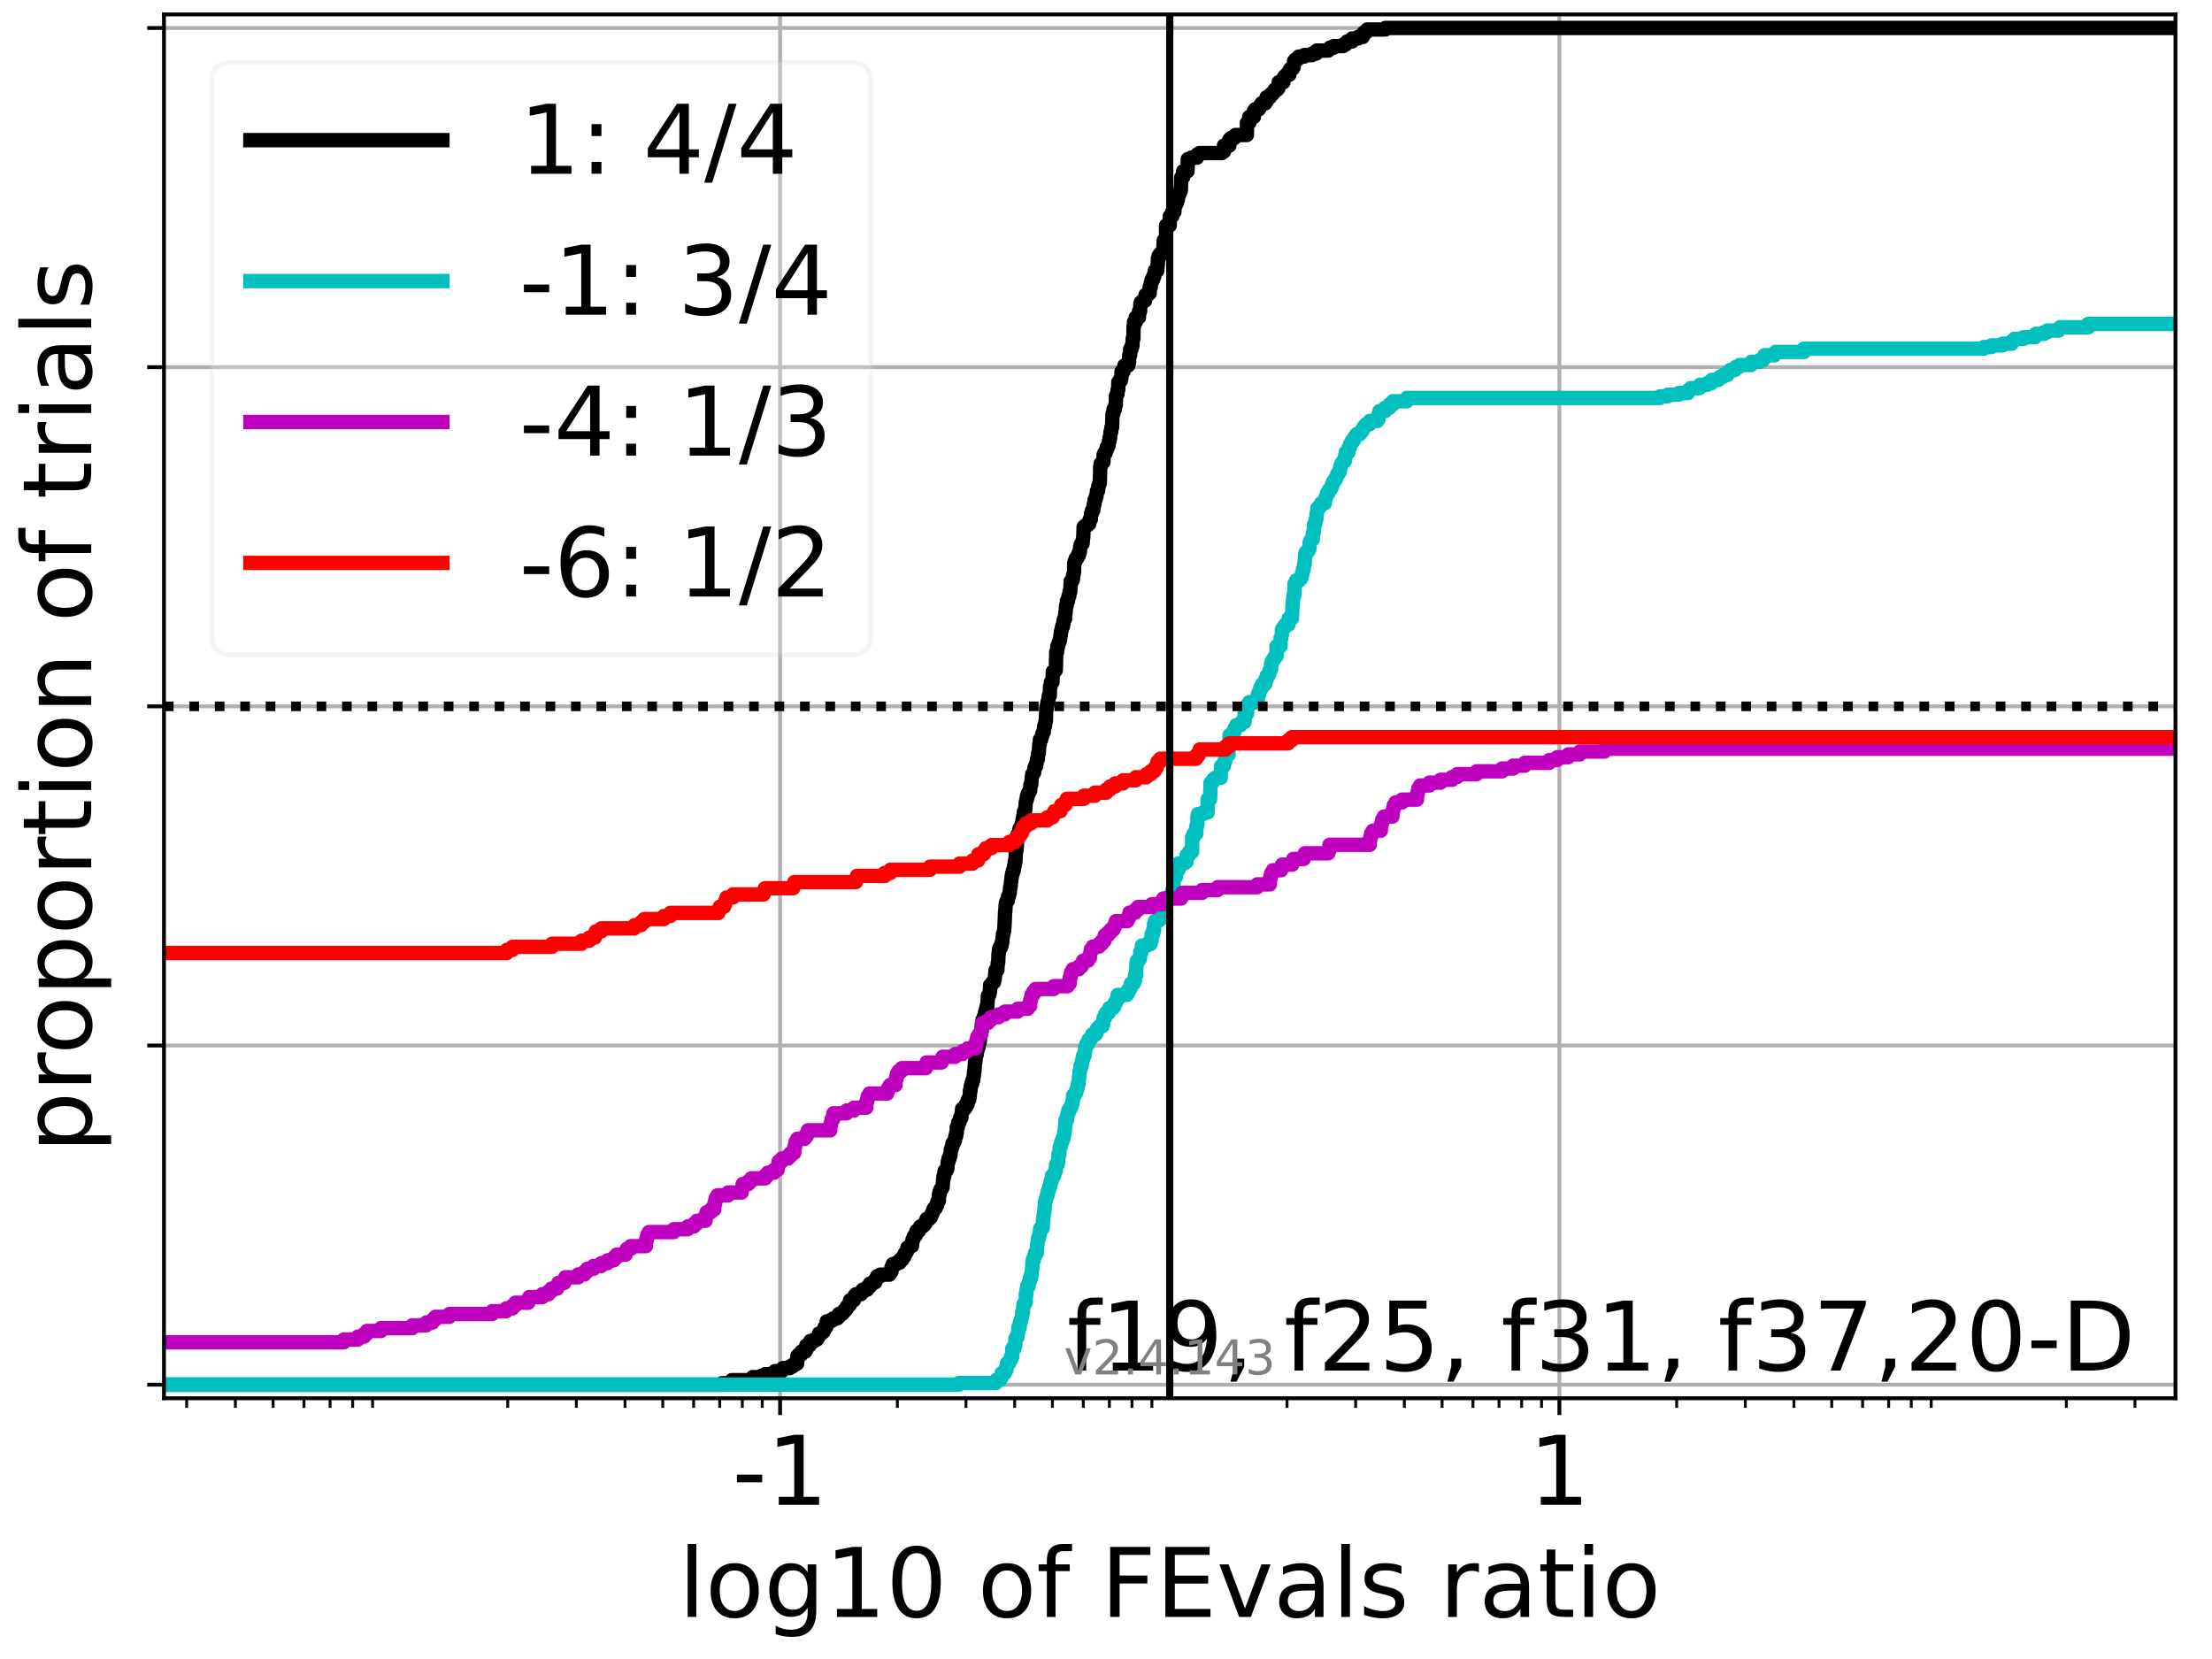 <?xml version="1.0" encoding="utf-8" standalone="no"?>
<!DOCTYPE svg PUBLIC "-//W3C//DTD SVG 1.1//EN"
  "http://www.w3.org/Graphics/SVG/1.1/DTD/svg11.dtd">
<!-- Created with matplotlib (https://matplotlib.org/) -->
<svg height="345.6pt" version="1.1" viewBox="0 0 460.8 345.6" width="460.8pt" xmlns="http://www.w3.org/2000/svg" xmlns:xlink="http://www.w3.org/1999/xlink">
 <defs>
  <style type="text/css">*{stroke-linecap:butt;stroke-linejoin:round;}</style>
 </defs>
 <g id="figure_1">
  <g id="patch_1">
   <path d="M 0 345.6 
L 460.8 345.6 
L 460.8 0 
L 0 0 
z
" style="fill:#ffffff;"/>
  </g>
  <g id="axes_1">
   <g id="patch_2">
    <path d="M 34.16 291.28 
L 453.192 291.28 
L 453.192 3 
L 34.16 3 
z
" style="fill:#ffffff;"/>
   </g>
   <g id="matplotlib.axis_1">
    <g id="xtick_1">
     <g id="line2d_1">
      <path clip-path="url(#p0df3006a1e)" d="M 162.504 291.28 
L 162.504 3 
" style="fill:none;stroke:#b0b0b0;stroke-linecap:square;stroke-width:0.8;"/>
     </g>
     <g id="line2d_2">
      <defs>
       <path d="M 0 0 
L 0 3.5 
" id="m4da262eece" style="stroke:#000000;stroke-width:0.8;"/>
      </defs>
      <g>
       <use style="stroke:#000000;stroke-width:0.8;" x="162.504" xlink:href="#m4da262eece" y="291.28"/>
      </g>
     </g>
     <g id="text_1">
      <!-- -1 -->
      <g transform="translate(152.534 313.477)scale(0.2 -0.2)">
       <defs>
        <path d="M 4.891 31.391 
L 31.203 31.391 
L 31.203 23.391 
L 4.891 23.391 
z
" id="DejaVuSans-45"/>
        <path d="M 12.406 8.297 
L 28.516 8.297 
L 28.516 63.922 
L 10.984 60.406 
L 10.984 69.391 
L 28.422 72.906 
L 38.281 72.906 
L 38.281 8.297 
L 54.391 8.297 
L 54.391 0 
L 12.406 0 
z
" id="DejaVuSans-49"/>
       </defs>
       <use xlink:href="#DejaVuSans-45"/>
       <use x="36.084" xlink:href="#DejaVuSans-49"/>
      </g>
     </g>
    </g>
    <g id="xtick_2">
     <g id="line2d_3">
      <path clip-path="url(#p0df3006a1e)" d="M 324.848 291.28 
L 324.848 3 
" style="fill:none;stroke:#b0b0b0;stroke-linecap:square;stroke-width:0.8;"/>
     </g>
     <g id="line2d_4">
      <g>
       <use style="stroke:#000000;stroke-width:0.8;" x="324.848" xlink:href="#m4da262eece" y="291.28"/>
      </g>
     </g>
     <g id="text_2">
      <!-- 1 -->
      <g transform="translate(318.485 313.477)scale(0.2 -0.2)">
       <use xlink:href="#DejaVuSans-49"/>
      </g>
     </g>
    </g>
    <g id="xtick_3">
     <g id="line2d_5">
      <defs>
       <path d="M 0 0 
L 0 2 
" id="m5c2501925f" style="stroke:#000000;stroke-width:0.6;"/>
      </defs>
      <g>
       <use style="stroke:#000000;stroke-width:0.6;" x="38.89" xlink:href="#m5c2501925f" y="291.28"/>
      </g>
     </g>
    </g>
    <g id="xtick_4">
     <g id="line2d_6">
      <g>
       <use style="stroke:#000000;stroke-width:0.6;" x="49.031" xlink:href="#m5c2501925f" y="291.28"/>
      </g>
     </g>
    </g>
    <g id="xtick_5">
     <g id="line2d_7">
      <g>
       <use style="stroke:#000000;stroke-width:0.6;" x="56.897" xlink:href="#m5c2501925f" y="291.28"/>
      </g>
     </g>
    </g>
    <g id="xtick_6">
     <g id="line2d_8">
      <g>
       <use style="stroke:#000000;stroke-width:0.6;" x="63.325" xlink:href="#m5c2501925f" y="291.28"/>
      </g>
     </g>
    </g>
    <g id="xtick_7">
     <g id="line2d_9">
      <g>
       <use style="stroke:#000000;stroke-width:0.6;" x="68.759" xlink:href="#m5c2501925f" y="291.28"/>
      </g>
     </g>
    </g>
    <g id="xtick_8">
     <g id="line2d_10">
      <g>
       <use style="stroke:#000000;stroke-width:0.6;" x="73.466" xlink:href="#m5c2501925f" y="291.28"/>
      </g>
     </g>
    </g>
    <g id="xtick_9">
     <g id="line2d_11">
      <g>
       <use style="stroke:#000000;stroke-width:0.6;" x="77.618" xlink:href="#m5c2501925f" y="291.28"/>
      </g>
     </g>
    </g>
    <g id="xtick_10">
     <g id="line2d_12">
      <g>
       <use style="stroke:#000000;stroke-width:0.6;" x="105.768" xlink:href="#m5c2501925f" y="291.28"/>
      </g>
     </g>
    </g>
    <g id="xtick_11">
     <g id="line2d_13">
      <g>
       <use style="stroke:#000000;stroke-width:0.6;" x="120.061" xlink:href="#m5c2501925f" y="291.28"/>
      </g>
     </g>
    </g>
    <g id="xtick_12">
     <g id="line2d_14">
      <g>
       <use style="stroke:#000000;stroke-width:0.6;" x="130.203" xlink:href="#m5c2501925f" y="291.28"/>
      </g>
     </g>
    </g>
    <g id="xtick_13">
     <g id="line2d_15">
      <g>
       <use style="stroke:#000000;stroke-width:0.6;" x="138.069" xlink:href="#m5c2501925f" y="291.28"/>
      </g>
     </g>
    </g>
    <g id="xtick_14">
     <g id="line2d_16">
      <g>
       <use style="stroke:#000000;stroke-width:0.6;" x="144.496" xlink:href="#m5c2501925f" y="291.28"/>
      </g>
     </g>
    </g>
    <g id="xtick_15">
     <g id="line2d_17">
      <g>
       <use style="stroke:#000000;stroke-width:0.6;" x="149.931" xlink:href="#m5c2501925f" y="291.28"/>
      </g>
     </g>
    </g>
    <g id="xtick_16">
     <g id="line2d_18">
      <g>
       <use style="stroke:#000000;stroke-width:0.6;" x="154.638" xlink:href="#m5c2501925f" y="291.28"/>
      </g>
     </g>
    </g>
    <g id="xtick_17">
     <g id="line2d_19">
      <g>
       <use style="stroke:#000000;stroke-width:0.6;" x="158.79" xlink:href="#m5c2501925f" y="291.28"/>
      </g>
     </g>
    </g>
    <g id="xtick_18">
     <g id="line2d_20">
      <g>
       <use style="stroke:#000000;stroke-width:0.6;" x="186.939" xlink:href="#m5c2501925f" y="291.28"/>
      </g>
     </g>
    </g>
    <g id="xtick_19">
     <g id="line2d_21">
      <g>
       <use style="stroke:#000000;stroke-width:0.6;" x="201.233" xlink:href="#m5c2501925f" y="291.28"/>
      </g>
     </g>
    </g>
    <g id="xtick_20">
     <g id="line2d_22">
      <g>
       <use style="stroke:#000000;stroke-width:0.6;" x="211.375" xlink:href="#m5c2501925f" y="291.28"/>
      </g>
     </g>
    </g>
    <g id="xtick_21">
     <g id="line2d_23">
      <g>
       <use style="stroke:#000000;stroke-width:0.6;" x="219.241" xlink:href="#m5c2501925f" y="291.28"/>
      </g>
     </g>
    </g>
    <g id="xtick_22">
     <g id="line2d_24">
      <g>
       <use style="stroke:#000000;stroke-width:0.6;" x="225.668" xlink:href="#m5c2501925f" y="291.28"/>
      </g>
     </g>
    </g>
    <g id="xtick_23">
     <g id="line2d_25">
      <g>
       <use style="stroke:#000000;stroke-width:0.6;" x="231.102" xlink:href="#m5c2501925f" y="291.28"/>
      </g>
     </g>
    </g>
    <g id="xtick_24">
     <g id="line2d_26">
      <g>
       <use style="stroke:#000000;stroke-width:0.6;" x="235.81" xlink:href="#m5c2501925f" y="291.28"/>
      </g>
     </g>
    </g>
    <g id="xtick_25">
     <g id="line2d_27">
      <g>
       <use style="stroke:#000000;stroke-width:0.6;" x="239.962" xlink:href="#m5c2501925f" y="291.28"/>
      </g>
     </g>
    </g>
    <g id="xtick_26">
     <g id="line2d_28">
      <g>
       <use style="stroke:#000000;stroke-width:0.6;" x="268.111" xlink:href="#m5c2501925f" y="291.28"/>
      </g>
     </g>
    </g>
    <g id="xtick_27">
     <g id="line2d_29">
      <g>
       <use style="stroke:#000000;stroke-width:0.6;" x="282.405" xlink:href="#m5c2501925f" y="291.28"/>
      </g>
     </g>
    </g>
    <g id="xtick_28">
     <g id="line2d_30">
      <g>
       <use style="stroke:#000000;stroke-width:0.6;" x="292.546" xlink:href="#m5c2501925f" y="291.28"/>
      </g>
     </g>
    </g>
    <g id="xtick_29">
     <g id="line2d_31">
      <g>
       <use style="stroke:#000000;stroke-width:0.6;" x="300.413" xlink:href="#m5c2501925f" y="291.28"/>
      </g>
     </g>
    </g>
    <g id="xtick_30">
     <g id="line2d_32">
      <g>
       <use style="stroke:#000000;stroke-width:0.6;" x="306.84" xlink:href="#m5c2501925f" y="291.28"/>
      </g>
     </g>
    </g>
    <g id="xtick_31">
     <g id="line2d_33">
      <g>
       <use style="stroke:#000000;stroke-width:0.6;" x="312.274" xlink:href="#m5c2501925f" y="291.28"/>
      </g>
     </g>
    </g>
    <g id="xtick_32">
     <g id="line2d_34">
      <g>
       <use style="stroke:#000000;stroke-width:0.6;" x="316.981" xlink:href="#m5c2501925f" y="291.28"/>
      </g>
     </g>
    </g>
    <g id="xtick_33">
     <g id="line2d_35">
      <g>
       <use style="stroke:#000000;stroke-width:0.6;" x="321.133" xlink:href="#m5c2501925f" y="291.28"/>
      </g>
     </g>
    </g>
    <g id="xtick_34">
     <g id="line2d_36">
      <g>
       <use style="stroke:#000000;stroke-width:0.6;" x="349.283" xlink:href="#m5c2501925f" y="291.28"/>
      </g>
     </g>
    </g>
    <g id="xtick_35">
     <g id="line2d_37">
      <g>
       <use style="stroke:#000000;stroke-width:0.6;" x="363.576" xlink:href="#m5c2501925f" y="291.28"/>
      </g>
     </g>
    </g>
    <g id="xtick_36">
     <g id="line2d_38">
      <g>
       <use style="stroke:#000000;stroke-width:0.6;" x="373.718" xlink:href="#m5c2501925f" y="291.28"/>
      </g>
     </g>
    </g>
    <g id="xtick_37">
     <g id="line2d_39">
      <g>
       <use style="stroke:#000000;stroke-width:0.6;" x="381.584" xlink:href="#m5c2501925f" y="291.28"/>
      </g>
     </g>
    </g>
    <g id="xtick_38">
     <g id="line2d_40">
      <g>
       <use style="stroke:#000000;stroke-width:0.6;" x="388.012" xlink:href="#m5c2501925f" y="291.28"/>
      </g>
     </g>
    </g>
    <g id="xtick_39">
     <g id="line2d_41">
      <g>
       <use style="stroke:#000000;stroke-width:0.6;" x="393.446" xlink:href="#m5c2501925f" y="291.28"/>
      </g>
     </g>
    </g>
    <g id="xtick_40">
     <g id="line2d_42">
      <g>
       <use style="stroke:#000000;stroke-width:0.6;" x="398.153" xlink:href="#m5c2501925f" y="291.28"/>
      </g>
     </g>
    </g>
    <g id="xtick_41">
     <g id="line2d_43">
      <g>
       <use style="stroke:#000000;stroke-width:0.6;" x="402.305" xlink:href="#m5c2501925f" y="291.28"/>
      </g>
     </g>
    </g>
    <g id="xtick_42">
     <g id="line2d_44">
      <g>
       <use style="stroke:#000000;stroke-width:0.6;" x="430.455" xlink:href="#m5c2501925f" y="291.28"/>
      </g>
     </g>
    </g>
    <g id="xtick_43">
     <g id="line2d_45">
      <g>
       <use style="stroke:#000000;stroke-width:0.6;" x="444.748" xlink:href="#m5c2501925f" y="291.28"/>
      </g>
     </g>
    </g>
    <g id="text_3">
     <!-- log10 of FEvals ratio -->
     <g transform="translate(141.371 336.833)scale(0.2 -0.2)">
      <defs>
       <path d="M 9.422 75.984 
L 18.406 75.984 
L 18.406 0 
L 9.422 0 
z
" id="DejaVuSans-108"/>
       <path d="M 30.609 48.391 
Q 23.391 48.391 19.188 42.75 
Q 14.984 37.109 14.984 27.297 
Q 14.984 17.484 19.156 11.844 
Q 23.344 6.203 30.609 6.203 
Q 37.797 6.203 41.984 11.859 
Q 46.188 17.531 46.188 27.297 
Q 46.188 37.016 41.984 42.703 
Q 37.797 48.391 30.609 48.391 
z
M 30.609 56 
Q 42.328 56 49.016 48.375 
Q 55.719 40.766 55.719 27.297 
Q 55.719 13.875 49.016 6.219 
Q 42.328 -1.422 30.609 -1.422 
Q 18.844 -1.422 12.172 6.219 
Q 5.516 13.875 5.516 27.297 
Q 5.516 40.766 12.172 48.375 
Q 18.844 56 30.609 56 
z
" id="DejaVuSans-111"/>
       <path d="M 45.406 27.984 
Q 45.406 37.75 41.375 43.109 
Q 37.359 48.484 30.078 48.484 
Q 22.859 48.484 18.828 43.109 
Q 14.797 37.75 14.797 27.984 
Q 14.797 18.266 18.828 12.891 
Q 22.859 7.516 30.078 7.516 
Q 37.359 7.516 41.375 12.891 
Q 45.406 18.266 45.406 27.984 
z
M 54.391 6.781 
Q 54.391 -7.172 48.188 -13.984 
Q 42 -20.797 29.203 -20.797 
Q 24.469 -20.797 20.266 -20.094 
Q 16.062 -19.391 12.109 -17.922 
L 12.109 -9.188 
Q 16.062 -11.328 19.922 -12.344 
Q 23.781 -13.375 27.781 -13.375 
Q 36.625 -13.375 41.016 -8.766 
Q 45.406 -4.156 45.406 5.172 
L 45.406 9.625 
Q 42.625 4.781 38.281 2.391 
Q 33.938 0 27.875 0 
Q 17.828 0 11.672 7.656 
Q 5.516 15.328 5.516 27.984 
Q 5.516 40.672 11.672 48.328 
Q 17.828 56 27.875 56 
Q 33.938 56 38.281 53.609 
Q 42.625 51.219 45.406 46.391 
L 45.406 54.688 
L 54.391 54.688 
z
" id="DejaVuSans-103"/>
       <path d="M 31.781 66.406 
Q 24.172 66.406 20.328 58.906 
Q 16.5 51.422 16.5 36.375 
Q 16.5 21.391 20.328 13.891 
Q 24.172 6.391 31.781 6.391 
Q 39.453 6.391 43.281 13.891 
Q 47.125 21.391 47.125 36.375 
Q 47.125 51.422 43.281 58.906 
Q 39.453 66.406 31.781 66.406 
z
M 31.781 74.219 
Q 44.047 74.219 50.516 64.516 
Q 56.984 54.828 56.984 36.375 
Q 56.984 17.969 50.516 8.266 
Q 44.047 -1.422 31.781 -1.422 
Q 19.531 -1.422 13.062 8.266 
Q 6.594 17.969 6.594 36.375 
Q 6.594 54.828 13.062 64.516 
Q 19.531 74.219 31.781 74.219 
z
" id="DejaVuSans-48"/>
       <path id="DejaVuSans-32"/>
       <path d="M 37.109 75.984 
L 37.109 68.5 
L 28.516 68.5 
Q 23.688 68.5 21.797 66.547 
Q 19.922 64.594 19.922 59.516 
L 19.922 54.688 
L 34.719 54.688 
L 34.719 47.703 
L 19.922 47.703 
L 19.922 0 
L 10.891 0 
L 10.891 47.703 
L 2.297 47.703 
L 2.297 54.688 
L 10.891 54.688 
L 10.891 58.5 
Q 10.891 67.625 15.141 71.797 
Q 19.391 75.984 28.609 75.984 
z
" id="DejaVuSans-102"/>
       <path d="M 9.812 72.906 
L 51.703 72.906 
L 51.703 64.594 
L 19.672 64.594 
L 19.672 43.109 
L 48.578 43.109 
L 48.578 34.812 
L 19.672 34.812 
L 19.672 0 
L 9.812 0 
z
" id="DejaVuSans-70"/>
       <path d="M 9.812 72.906 
L 55.906 72.906 
L 55.906 64.594 
L 19.672 64.594 
L 19.672 43.016 
L 54.391 43.016 
L 54.391 34.719 
L 19.672 34.719 
L 19.672 8.297 
L 56.781 8.297 
L 56.781 0 
L 9.812 0 
z
" id="DejaVuSans-69"/>
       <path d="M 2.984 54.688 
L 12.5 54.688 
L 29.594 8.797 
L 46.688 54.688 
L 56.203 54.688 
L 35.688 0 
L 23.484 0 
z
" id="DejaVuSans-118"/>
       <path d="M 34.281 27.484 
Q 23.391 27.484 19.188 25 
Q 14.984 22.516 14.984 16.5 
Q 14.984 11.719 18.141 8.906 
Q 21.297 6.109 26.703 6.109 
Q 34.188 6.109 38.703 11.406 
Q 43.219 16.703 43.219 25.484 
L 43.219 27.484 
z
M 52.203 31.203 
L 52.203 0 
L 43.219 0 
L 43.219 8.297 
Q 40.141 3.328 35.547 0.953 
Q 30.953 -1.422 24.312 -1.422 
Q 15.922 -1.422 10.953 3.297 
Q 6 8.016 6 15.922 
Q 6 25.141 12.172 29.828 
Q 18.359 34.516 30.609 34.516 
L 43.219 34.516 
L 43.219 35.406 
Q 43.219 41.609 39.141 45 
Q 35.062 48.391 27.688 48.391 
Q 23 48.391 18.547 47.266 
Q 14.109 46.141 10.016 43.891 
L 10.016 52.203 
Q 14.938 54.109 19.578 55.047 
Q 24.219 56 28.609 56 
Q 40.484 56 46.344 49.844 
Q 52.203 43.703 52.203 31.203 
z
" id="DejaVuSans-97"/>
       <path d="M 44.281 53.078 
L 44.281 44.578 
Q 40.484 46.531 36.375 47.5 
Q 32.281 48.484 27.875 48.484 
Q 21.188 48.484 17.844 46.438 
Q 14.5 44.391 14.5 40.281 
Q 14.5 37.156 16.891 35.375 
Q 19.281 33.594 26.516 31.984 
L 29.594 31.297 
Q 39.156 29.25 43.188 25.516 
Q 47.219 21.781 47.219 15.094 
Q 47.219 7.469 41.188 3.016 
Q 35.156 -1.422 24.609 -1.422 
Q 20.219 -1.422 15.453 -0.562 
Q 10.688 0.297 5.422 2 
L 5.422 11.281 
Q 10.406 8.688 15.234 7.391 
Q 20.062 6.109 24.812 6.109 
Q 31.156 6.109 34.562 8.281 
Q 37.984 10.453 37.984 14.406 
Q 37.984 18.062 35.516 20.016 
Q 33.062 21.969 24.703 23.781 
L 21.578 24.516 
Q 13.234 26.266 9.516 29.906 
Q 5.812 33.547 5.812 39.891 
Q 5.812 47.609 11.281 51.797 
Q 16.75 56 26.812 56 
Q 31.781 56 36.172 55.266 
Q 40.578 54.547 44.281 53.078 
z
" id="DejaVuSans-115"/>
       <path d="M 41.109 46.297 
Q 39.594 47.172 37.812 47.578 
Q 36.031 48 33.891 48 
Q 26.266 48 22.188 43.047 
Q 18.109 38.094 18.109 28.812 
L 18.109 0 
L 9.078 0 
L 9.078 54.688 
L 18.109 54.688 
L 18.109 46.188 
Q 20.953 51.172 25.484 53.578 
Q 30.031 56 36.531 56 
Q 37.453 56 38.578 55.875 
Q 39.703 55.766 41.062 55.516 
z
" id="DejaVuSans-114"/>
       <path d="M 18.312 70.219 
L 18.312 54.688 
L 36.812 54.688 
L 36.812 47.703 
L 18.312 47.703 
L 18.312 18.016 
Q 18.312 11.328 20.141 9.422 
Q 21.969 7.516 27.594 7.516 
L 36.812 7.516 
L 36.812 0 
L 27.594 0 
Q 17.188 0 13.234 3.875 
Q 9.281 7.766 9.281 18.016 
L 9.281 47.703 
L 2.688 47.703 
L 2.688 54.688 
L 9.281 54.688 
L 9.281 70.219 
z
" id="DejaVuSans-116"/>
       <path d="M 9.422 54.688 
L 18.406 54.688 
L 18.406 0 
L 9.422 0 
z
M 9.422 75.984 
L 18.406 75.984 
L 18.406 64.594 
L 9.422 64.594 
z
" id="DejaVuSans-105"/>
      </defs>
      <use xlink:href="#DejaVuSans-108"/>
      <use x="27.783" xlink:href="#DejaVuSans-111"/>
      <use x="88.965" xlink:href="#DejaVuSans-103"/>
      <use x="152.441" xlink:href="#DejaVuSans-49"/>
      <use x="216.064" xlink:href="#DejaVuSans-48"/>
      <use x="279.688" xlink:href="#DejaVuSans-32"/>
      <use x="311.475" xlink:href="#DejaVuSans-111"/>
      <use x="372.656" xlink:href="#DejaVuSans-102"/>
      <use x="407.861" xlink:href="#DejaVuSans-32"/>
      <use x="439.648" xlink:href="#DejaVuSans-70"/>
      <use x="497.168" xlink:href="#DejaVuSans-69"/>
      <use x="560.352" xlink:href="#DejaVuSans-118"/>
      <use x="619.531" xlink:href="#DejaVuSans-97"/>
      <use x="680.811" xlink:href="#DejaVuSans-108"/>
      <use x="708.594" xlink:href="#DejaVuSans-115"/>
      <use x="760.693" xlink:href="#DejaVuSans-32"/>
      <use x="792.48" xlink:href="#DejaVuSans-114"/>
      <use x="833.594" xlink:href="#DejaVuSans-97"/>
      <use x="894.873" xlink:href="#DejaVuSans-116"/>
      <use x="934.082" xlink:href="#DejaVuSans-105"/>
      <use x="961.865" xlink:href="#DejaVuSans-111"/>
     </g>
    </g>
   </g>
   <g id="matplotlib.axis_2">
    <g id="ytick_1">
     <g id="line2d_46">
      <path clip-path="url(#p0df3006a1e)" d="M 34.16 288.454 
L 453.192 288.454 
" style="fill:none;stroke:#b0b0b0;stroke-linecap:square;stroke-width:0.8;"/>
     </g>
     <g id="line2d_47">
      <defs>
       <path d="M 0 0 
L -3.5 0 
" id="m78e4dce32f" style="stroke:#000000;stroke-width:0.8;"/>
      </defs>
      <g>
       <use style="stroke:#000000;stroke-width:0.8;" x="34.16" xlink:href="#m78e4dce32f" y="288.454"/>
      </g>
     </g>
    </g>
    <g id="ytick_2">
     <g id="line2d_48">
      <path clip-path="url(#p0df3006a1e)" d="M 34.16 217.797 
L 453.192 217.797 
" style="fill:none;stroke:#b0b0b0;stroke-linecap:square;stroke-width:0.8;"/>
     </g>
     <g id="line2d_49">
      <g>
       <use style="stroke:#000000;stroke-width:0.8;" x="34.16" xlink:href="#m78e4dce32f" y="217.797"/>
      </g>
     </g>
    </g>
    <g id="ytick_3">
     <g id="line2d_50">
      <path clip-path="url(#p0df3006a1e)" d="M 34.16 147.14 
L 453.192 147.14 
" style="fill:none;stroke:#b0b0b0;stroke-linecap:square;stroke-width:0.8;"/>
     </g>
     <g id="line2d_51">
      <g>
       <use style="stroke:#000000;stroke-width:0.8;" x="34.16" xlink:href="#m78e4dce32f" y="147.14"/>
      </g>
     </g>
    </g>
    <g id="ytick_4">
     <g id="line2d_52">
      <path clip-path="url(#p0df3006a1e)" d="M 34.16 76.483 
L 453.192 76.483 
" style="fill:none;stroke:#b0b0b0;stroke-linecap:square;stroke-width:0.8;"/>
     </g>
     <g id="line2d_53">
      <g>
       <use style="stroke:#000000;stroke-width:0.8;" x="34.16" xlink:href="#m78e4dce32f" y="76.483"/>
      </g>
     </g>
    </g>
    <g id="ytick_5">
     <g id="line2d_54">
      <path clip-path="url(#p0df3006a1e)" d="M 34.16 5.826 
L 453.192 5.826 
" style="fill:none;stroke:#b0b0b0;stroke-linecap:square;stroke-width:0.8;"/>
     </g>
     <g id="line2d_55">
      <g>
       <use style="stroke:#000000;stroke-width:0.8;" x="34.16" xlink:href="#m78e4dce32f" y="5.826"/>
      </g>
     </g>
    </g>
    <g id="text_4">
     <!-- proportion of trials -->
     <g transform="translate(19.001 240.146)rotate(-90)scale(0.2 -0.2)">
      <defs>
       <path d="M 18.109 8.203 
L 18.109 -20.797 
L 9.078 -20.797 
L 9.078 54.688 
L 18.109 54.688 
L 18.109 46.391 
Q 20.953 51.266 25.266 53.625 
Q 29.594 56 35.594 56 
Q 45.562 56 51.781 48.094 
Q 58.016 40.188 58.016 27.297 
Q 58.016 14.406 51.781 6.484 
Q 45.562 -1.422 35.594 -1.422 
Q 29.594 -1.422 25.266 0.953 
Q 20.953 3.328 18.109 8.203 
z
M 48.688 27.297 
Q 48.688 37.203 44.609 42.844 
Q 40.531 48.484 33.406 48.484 
Q 26.266 48.484 22.188 42.844 
Q 18.109 37.203 18.109 27.297 
Q 18.109 17.391 22.188 11.75 
Q 26.266 6.109 33.406 6.109 
Q 40.531 6.109 44.609 11.75 
Q 48.688 17.391 48.688 27.297 
z
" id="DejaVuSans-112"/>
       <path d="M 54.891 33.016 
L 54.891 0 
L 45.906 0 
L 45.906 32.719 
Q 45.906 40.484 42.875 44.328 
Q 39.844 48.188 33.797 48.188 
Q 26.516 48.188 22.312 43.547 
Q 18.109 38.922 18.109 30.906 
L 18.109 0 
L 9.078 0 
L 9.078 54.688 
L 18.109 54.688 
L 18.109 46.188 
Q 21.344 51.125 25.703 53.562 
Q 30.078 56 35.797 56 
Q 45.219 56 50.047 50.172 
Q 54.891 44.344 54.891 33.016 
z
" id="DejaVuSans-110"/>
      </defs>
      <use xlink:href="#DejaVuSans-112"/>
      <use x="63.477" xlink:href="#DejaVuSans-114"/>
      <use x="102.34" xlink:href="#DejaVuSans-111"/>
      <use x="163.521" xlink:href="#DejaVuSans-112"/>
      <use x="226.998" xlink:href="#DejaVuSans-111"/>
      <use x="288.18" xlink:href="#DejaVuSans-114"/>
      <use x="329.293" xlink:href="#DejaVuSans-116"/>
      <use x="368.502" xlink:href="#DejaVuSans-105"/>
      <use x="396.285" xlink:href="#DejaVuSans-111"/>
      <use x="457.467" xlink:href="#DejaVuSans-110"/>
      <use x="520.846" xlink:href="#DejaVuSans-32"/>
      <use x="552.633" xlink:href="#DejaVuSans-111"/>
      <use x="613.814" xlink:href="#DejaVuSans-102"/>
      <use x="649.02" xlink:href="#DejaVuSans-32"/>
      <use x="680.807" xlink:href="#DejaVuSans-116"/>
      <use x="720.016" xlink:href="#DejaVuSans-114"/>
      <use x="761.129" xlink:href="#DejaVuSans-105"/>
      <use x="788.912" xlink:href="#DejaVuSans-97"/>
      <use x="850.191" xlink:href="#DejaVuSans-108"/>
      <use x="877.975" xlink:href="#DejaVuSans-115"/>
     </g>
    </g>
   </g>
   <g id="line2d_56">
    <path clip-path="url(#p0df3006a1e)" d="M 34.16 288.454 
L 150.473 288.454 
L 150.473 288.14 
L 152.329 288.14 
L 152.329 287.826 
L 152.467 287.826 
L 152.467 287.512 
L 156.581 287.512 
L 156.581 287.198 
L 156.799 287.198 
L 156.799 286.884 
L 158.655 286.884 
L 158.655 286.57 
L 159.427 286.57 
L 159.427 286.256 
L 161.283 286.256 
L 161.283 285.941 
L 161.439 285.941 
L 161.439 285.627 
L 162.907 285.627 
L 162.907 285.313 
L 163.123 285.313 
L 163.123 284.999 
L 164.514 284.999 
L 164.514 284.685 
L 165.073 284.685 
L 165.073 284.371 
L 165.535 284.371 
L 165.535 284.057 
L 166.062 284.057 
L 166.113 282.487 
L 166.369 282.487 
L 166.369 282.173 
L 166.929 282.173 
L 166.967 281.545 
L 167.764 281.545 
L 167.764 281.231 
L 167.942 281.231 
L 167.969 280.289 
L 168.656 280.289 
L 168.656 279.975 
L 168.775 279.975 
L 168.823 279.347 
L 169.663 279.347 
L 169.663 279.033 
L 170.222 279.033 
L 170.222 278.719 
L 170.392 278.719 
L 170.392 278.405 
L 170.512 278.405 
L 170.622 277.777 
L 171.181 277.777 
L 171.181 277.463 
L 171.519 277.463 
L 171.519 277.149 
L 171.691 277.149 
L 171.768 276.521 
L 172.078 276.521 
L 172.078 276.207 
L 172.195 276.207 
L 172.221 275.264 
L 173.076 275.264 
L 173.076 274.95 
L 173.623 274.95 
L 173.623 274.636 
L 174.429 274.636 
L 174.429 274.322 
L 174.765 274.322 
L 174.765 273.694 
L 175.479 273.694 
L 175.479 273.38 
L 175.771 273.38 
L 175.771 273.066 
L 176.038 273.066 
L 176.038 272.752 
L 176.33 272.752 
L 176.33 272.438 
L 176.466 272.438 
L 176.466 272.124 
L 176.76 272.124 
L 176.76 271.81 
L 177.052 271.81 
L 177.078 270.868 
L 177.876 270.868 
L 177.933 270.24 
L 178.011 270.24 
L 178.011 269.926 
L 178.322 269.926 
L 178.322 269.612 
L 179.341 269.612 
L 179.341 269.298 
L 179.622 269.298 
L 179.699 268.67 
L 180.629 268.67 
L 180.629 268.356 
L 180.754 268.356 
L 180.754 268.042 
L 181.188 268.042 
L 181.197 267.414 
L 181.809 267.414 
L 181.809 267.1 
L 182.347 267.1 
L 182.412 266.472 
L 182.574 266.472 
L 182.574 266.158 
L 182.733 266.158 
L 182.733 265.844 
L 183.383 265.844 
L 183.383 265.529 
L 185.287 265.529 
L 185.287 265.215 
L 185.449 265.215 
L 185.449 264.901 
L 185.717 264.901 
L 185.717 263.959 
L 185.991 263.959 
L 185.991 263.331 
L 186.783 263.331 
L 186.783 263.017 
L 187.431 263.017 
L 187.431 262.703 
L 187.577 262.703 
L 187.577 262.389 
L 188 262.389 
L 188 262.075 
L 188.135 262.075 
L 188.135 261.761 
L 188.401 261.761 
L 188.469 261.133 
L 188.667 261.133 
L 188.667 260.819 
L 188.883 260.819 
L 188.883 260.505 
L 189.028 260.505 
L 189.043 259.877 
L 189.456 259.877 
L 189.456 259.563 
L 189.974 259.563 
L 190.068 258.307 
L 190.23 258.307 
L 190.306 257.679 
L 190.497 257.679 
L 190.497 257.365 
L 190.763 257.365 
L 190.763 257.051 
L 190.916 257.051 
L 190.923 256.423 
L 191.434 256.423 
L 191.434 256.109 
L 191.606 256.109 
L 191.691 255.481 
L 192.256 255.481 
L 192.256 255.166 
L 192.612 255.166 
L 192.612 254.852 
L 192.775 254.852 
L 192.775 254.538 
L 192.934 254.538 
L 193.031 253.91 
L 193.619 253.91 
L 193.619 253.596 
L 193.903 253.596 
L 193.989 252.968 
L 194.178 252.968 
L 194.178 252.654 
L 194.32 252.654 
L 194.394 252.026 
L 194.552 252.026 
L 194.552 251.712 
L 194.907 251.712 
L 195.002 251.084 
L 195.209 251.084 
L 195.224 250.456 
L 195.369 250.456 
L 195.369 250.142 
L 195.592 250.142 
L 195.592 248.886 
L 195.723 248.886 
L 195.735 248.258 
L 195.849 248.258 
L 195.849 247.944 
L 196.013 247.944 
L 196.013 247.63 
L 196.233 247.63 
L 196.233 247.316 
L 196.373 247.316 
L 196.462 245.746 
L 196.53 245.746 
L 196.531 245.118 
L 196.684 245.118 
L 196.749 244.175 
L 196.821 244.175 
L 196.821 243.861 
L 197.165 243.861 
L 197.165 243.547 
L 197.339 243.547 
L 197.448 241.977 
L 197.582 241.977 
L 197.596 241.349 
L 197.802 241.349 
L 197.837 240.721 
L 197.99 240.721 
L 198.08 239.465 
L 198.203 239.465 
L 198.303 238.837 
L 198.402 238.837 
L 198.411 238.209 
L 198.625 238.209 
L 198.625 237.895 
L 198.805 237.895 
L 198.805 237.581 
L 198.93 237.581 
L 198.984 236.953 
L 199.042 236.953 
L 199.042 236.639 
L 199.186 236.639 
L 199.2 236.011 
L 199.312 236.011 
L 199.33 234.755 
L 199.543 234.755 
L 199.628 233.812 
L 199.862 233.812 
L 199.966 233.184 
L 199.992 233.184 
L 199.992 232.87 
L 200.265 232.87 
L 200.309 231.928 
L 200.383 231.928 
L 200.422 230.986 
L 200.999 230.986 
L 200.999 230.672 
L 201.203 230.672 
L 201.233 230.044 
L 201.558 230.044 
L 201.618 229.102 
L 201.89 229.102 
L 201.918 228.474 
L 202.025 228.474 
L 202.055 227.218 
L 202.177 227.218 
L 202.226 226.276 
L 202.307 226.276 
L 202.367 225.648 
L 202.558 225.648 
L 202.589 225.02 
L 202.745 225.02 
L 202.825 224.077 
L 202.859 224.077 
L 202.923 223.135 
L 203.001 223.135 
L 203.103 221.251 
L 203.19 221.251 
L 203.296 219.995 
L 203.352 219.995 
L 203.352 219.681 
L 203.483 219.681 
L 203.515 218.739 
L 203.642 218.739 
L 203.665 218.111 
L 203.861 218.111 
L 203.957 217.169 
L 204.071 217.169 
L 204.18 215.913 
L 204.184 215.913 
L 204.184 215.599 
L 204.318 215.599 
L 204.332 214.971 
L 204.44 214.971 
L 204.53 213.4 
L 204.656 213.4 
L 204.682 212.458 
L 204.856 212.458 
L 204.947 211.83 
L 205.187 211.83 
L 205.215 210.888 
L 205.31 210.888 
L 205.377 210.26 
L 205.485 210.26 
L 205.537 209.632 
L 205.698 209.632 
L 205.785 207.434 
L 206.008 207.434 
L 206.008 207.12 
L 206.121 207.12 
L 206.17 206.492 
L 206.248 206.492 
L 206.248 205.236 
L 206.538 205.236 
L 206.538 204.922 
L 206.767 204.922 
L 206.767 204.608 
L 207.066 204.608 
L 207.144 203.98 
L 207.226 203.98 
L 207.326 202.723 
L 207.358 202.723 
L 207.404 202.095 
L 207.761 202.095 
L 207.853 200.525 
L 207.938 200.525 
L 208.015 198.641 
L 208.073 198.641 
L 208.134 197.699 
L 208.233 197.699 
L 208.233 197.385 
L 208.517 197.385 
L 208.517 197.071 
L 208.632 197.071 
L 208.652 196.443 
L 208.762 196.443 
L 208.871 195.187 
L 208.908 195.187 
L 208.948 194.559 
L 209.035 194.559 
L 209.146 193.931 
L 209.188 193.931 
L 209.292 192.046 
L 209.3 192.046 
L 209.381 189.848 
L 209.421 189.848 
L 209.513 188.278 
L 209.594 188.278 
L 209.594 187.964 
L 209.722 187.964 
L 209.722 187.65 
L 209.935 187.65 
L 210.016 186.708 
L 210.177 186.708 
L 210.273 186.08 
L 210.337 186.08 
L 210.433 184.824 
L 210.521 184.824 
L 210.606 183.568 
L 210.658 183.568 
L 210.739 182.625 
L 210.79 182.625 
L 210.832 181.997 
L 210.952 181.997 
L 211.011 181.369 
L 211.173 181.369 
L 211.253 180.427 
L 211.349 180.427 
L 211.402 179.485 
L 211.535 179.485 
L 211.612 177.601 
L 211.656 177.601 
L 211.717 176.973 
L 211.792 176.973 
L 211.901 174.461 
L 211.947 174.461 
L 211.995 173.833 
L 212.327 173.833 
L 212.389 172.576 
L 212.612 172.576 
L 212.612 172.262 
L 212.727 172.262 
L 212.837 171.634 
L 212.923 171.634 
L 213.025 170.692 
L 213.09 170.692 
L 213.142 170.064 
L 213.23 170.064 
L 213.286 169.122 
L 213.441 169.122 
L 213.441 168.808 
L 213.57 168.808 
L 213.679 167.238 
L 213.697 167.238 
L 213.807 166.61 
L 213.902 166.61 
L 213.916 165.982 
L 214.063 165.982 
L 214.097 165.354 
L 214.285 165.354 
L 214.285 165.04 
L 214.416 165.04 
L 214.416 164.726 
L 214.598 164.726 
L 214.656 163.47 
L 214.826 163.47 
L 214.932 161.899 
L 214.963 161.899 
L 215.036 161.271 
L 215.208 161.271 
L 215.208 160.957 
L 215.421 160.957 
L 215.479 160.015 
L 215.591 160.015 
L 215.591 159.701 
L 215.804 159.701 
L 215.843 159.073 
L 215.939 159.073 
L 216.042 158.131 
L 216.202 158.131 
L 216.265 156.875 
L 216.401 156.875 
L 216.511 154.991 
L 216.62 154.991 
L 216.643 154.049 
L 216.899 154.049 
L 216.989 153.421 
L 217.08 153.421 
L 217.167 152.793 
L 217.305 152.793 
L 217.305 152.479 
L 217.433 152.479 
L 217.527 151.222 
L 217.697 151.222 
L 217.779 150.28 
L 217.866 150.28 
L 217.959 147.768 
L 218.019 147.768 
L 218.102 146.826 
L 218.174 146.826 
L 218.238 146.198 
L 218.373 146.198 
L 218.477 144.942 
L 218.687 144.942 
L 218.734 143.058 
L 218.82 143.058 
L 218.91 142.43 
L 218.932 142.43 
L 218.932 142.116 
L 219.241 142.116 
L 219.326 139.917 
L 219.715 139.917 
L 219.715 139.603 
L 219.946 139.603 
L 220.033 135.835 
L 220.21 135.835 
L 220.279 134.579 
L 220.429 134.579 
L 220.513 133.951 
L 220.632 133.951 
L 220.733 133.323 
L 220.827 133.323 
L 220.9 132.381 
L 220.961 132.381 
L 221.049 131.438 
L 221.116 131.438 
L 221.2 130.81 
L 221.268 130.81 
L 221.268 130.496 
L 221.437 130.496 
L 221.464 129.868 
L 221.55 129.868 
L 221.55 129.24 
L 221.673 129.24 
L 221.673 128.926 
L 221.869 128.926 
L 221.917 127.67 
L 221.982 127.67 
L 222.088 126.1 
L 222.226 126.1 
L 222.272 125.158 
L 222.491 125.158 
L 222.576 124.216 
L 222.742 124.216 
L 222.805 123.274 
L 222.955 123.274 
L 223.056 121.075 
L 223.356 121.075 
L 223.356 120.761 
L 223.505 120.761 
L 223.542 119.819 
L 223.625 119.819 
L 223.727 119.191 
L 223.747 119.191 
L 223.777 117.307 
L 223.864 117.307 
L 223.864 116.993 
L 224.016 116.993 
L 224.081 116.365 
L 224.37 116.365 
L 224.37 116.051 
L 224.49 116.051 
L 224.49 115.737 
L 224.724 115.737 
L 224.744 115.109 
L 224.942 115.109 
L 225.033 113.853 
L 225.1 113.853 
L 225.1 113.539 
L 225.246 113.539 
L 225.246 113.225 
L 225.522 113.225 
L 225.627 111.969 
L 225.668 111.969 
L 225.741 109.77 
L 226.085 109.77 
L 226.085 109.456 
L 226.561 109.456 
L 226.561 109.142 
L 226.905 109.142 
L 227.01 108.2 
L 227.232 108.2 
L 227.308 106.944 
L 227.462 106.944 
L 227.49 106.316 
L 227.754 106.316 
L 227.852 105.06 
L 227.996 105.06 
L 228.037 104.118 
L 228.207 104.118 
L 228.26 103.49 
L 228.403 103.49 
L 228.485 102.548 
L 228.538 102.548 
L 228.538 102.234 
L 228.751 102.234 
L 228.791 101.292 
L 228.896 101.292 
L 229.005 100.663 
L 229.116 100.663 
L 229.193 97.209 
L 229.297 97.209 
L 229.297 96.581 
L 229.59 96.581 
L 229.59 96.267 
L 229.862 96.267 
L 229.909 94.697 
L 230.046 94.697 
L 230.046 94.383 
L 230.325 94.383 
L 230.41 93.755 
L 230.552 93.755 
L 230.559 93.127 
L 230.813 93.127 
L 230.813 92.813 
L 230.941 92.813 
L 231.019 91.871 
L 231.129 91.871 
L 231.129 91.243 
L 231.258 91.243 
L 231.331 89.986 
L 231.475 89.986 
L 231.525 89.044 
L 231.658 89.044 
L 231.764 86.218 
L 231.927 86.218 
L 231.965 85.276 
L 232.237 85.276 
L 232.343 84.334 
L 232.45 84.334 
L 232.471 82.45 
L 232.613 82.45 
L 232.613 82.136 
L 232.776 82.136 
L 232.832 81.194 
L 232.946 81.194 
L 232.964 79.623 
L 233.2 79.623 
L 233.2 79.309 
L 233.499 79.309 
L 233.499 78.681 
L 233.623 78.681 
L 233.623 77.425 
L 234.031 77.425 
L 234.064 76.797 
L 234.219 76.797 
L 234.219 76.169 
L 235.004 76.169 
L 235.004 75.541 
L 235.192 75.541 
L 235.243 73.971 
L 235.431 73.971 
L 235.435 72.715 
L 235.716 72.715 
L 235.726 72.087 
L 235.904 72.087 
L 235.969 70.517 
L 236.109 70.517 
L 236.138 68.004 
L 236.232 68.004 
L 236.233 67.062 
L 236.602 67.062 
L 236.602 66.12 
L 237.27 66.12 
L 237.27 64.864 
L 237.494 64.864 
L 237.568 63.294 
L 237.649 63.294 
L 237.649 62.98 
L 237.991 62.98 
L 237.991 62.666 
L 238.525 62.666 
L 238.525 62.038 
L 238.65 62.038 
L 238.65 61.41 
L 239.147 61.41 
L 239.147 61.096 
L 239.497 61.096 
L 239.497 59.84 
L 239.711 59.84 
L 239.736 58.897 
L 239.899 58.897 
L 239.899 58.269 
L 240.209 58.269 
L 240.209 57.641 
L 240.444 57.641 
L 240.444 57.013 
L 240.586 57.013 
L 240.586 56.385 
L 241.083 56.385 
L 241.154 55.129 
L 241.206 55.129 
L 241.206 53.873 
L 241.384 53.873 
L 241.384 53.245 
L 241.617 53.245 
L 241.617 52.931 
L 241.881 52.931 
L 241.881 52.617 
L 242.325 52.617 
L 242.421 50.105 
L 242.884 50.105 
L 242.918 46.964 
L 243.676 46.964 
L 243.676 45.08 
L 244.173 45.08 
L 244.205 44.138 
L 244.649 44.138 
L 244.649 42.882 
L 244.888 42.882 
L 244.888 42.254 
L 245.145 42.254 
L 245.145 41.626 
L 245.361 41.626 
L 245.384 40.684 
L 245.595 40.684 
L 245.595 40.056 
L 245.857 40.056 
L 245.857 39.742 
L 245.984 39.742 
L 246.091 36.915 
L 246.477 36.915 
L 246.477 35.659 
L 247.39 35.659 
L 247.443 33.147 
L 248.199 33.147 
L 248.199 32.833 
L 249.356 32.833 
L 249.356 32.205 
L 249.852 32.205 
L 249.852 31.891 
L 254.525 31.891 
L 254.525 31.577 
L 254.973 31.577 
L 254.973 30.321 
L 256.093 30.321 
L 256.093 29.065 
L 256.395 29.065 
L 256.395 28.751 
L 257.153 28.751 
L 257.153 28.436 
L 257.381 28.436 
L 257.381 28.122 
L 259.752 28.122 
L 259.752 25.61 
L 260.245 25.61 
L 260.245 24.354 
L 261.211 24.354 
L 261.211 23.098 
L 261.44 23.098 
L 261.44 22.784 
L 262.239 22.784 
L 262.239 22.47 
L 262.426 22.47 
L 262.426 22.156 
L 262.596 22.156 
L 262.596 21.842 
L 262.798 21.842 
L 262.798 21.528 
L 263.582 21.528 
L 263.582 21.214 
L 263.812 21.214 
L 263.838 20.272 
L 264.532 20.272 
L 264.532 19.958 
L 264.693 19.958 
L 264.693 19.644 
L 265.066 19.644 
L 265.066 19.33 
L 265.33 19.33 
L 265.33 19.016 
L 265.518 19.016 
L 265.518 18.702 
L 266.052 18.702 
L 266.052 18.387 
L 266.316 18.387 
L 266.382 17.131 
L 267.353 17.131 
L 267.389 16.189 
L 267.621 16.189 
L 267.621 15.875 
L 267.948 15.875 
L 267.948 15.561 
L 268.594 15.561 
L 268.608 14.619 
L 268.833 14.619 
L 268.833 14.305 
L 269.306 14.305 
L 269.306 13.991 
L 269.493 13.991 
L 269.58 12.735 
L 269.819 12.735 
L 269.819 12.421 
L 270.292 12.421 
L 270.292 12.107 
L 270.527 12.107 
L 270.527 11.793 
L 271.675 11.793 
L 271.675 11.479 
L 273.301 11.479 
L 273.301 11.165 
L 274.192 11.165 
L 274.287 10.537 
L 276.72 10.537 
L 276.72 10.223 
L 277.066 10.223 
L 277.066 9.909 
L 277.876 9.909 
L 277.876 9.595 
L 279.811 9.595 
L 279.811 9.281 
L 280.346 9.281 
L 280.346 8.967 
L 280.61 8.967 
L 280.61 8.653 
L 281.647 8.653 
L 281.647 8.024 
L 282.901 8.024 
L 282.901 7.71 
L 283.874 7.71 
L 283.874 7.082 
L 284.113 7.082 
L 284.113 6.768 
L 284.586 6.768 
L 284.586 6.454 
L 284.82 6.454 
L 284.82 6.14 
L 288.581 6.14 
L 288.581 5.826 
L 453.192 5.826 
L 453.192 5.826 
" style="fill:none;stroke:#000000;stroke-linecap:square;stroke-width:3;"/>
   </g>
   <g id="line2d_57">
    <path clip-path="url(#p0df3006a1e)" style="fill:none;stroke:#000000;stroke-linecap:square;stroke-width:3;"/>
   </g>
   <g id="line2d_58">
    <path clip-path="url(#p0df3006a1e)" d="M 34.16 288.454 
L 199.738 288.454 
L 199.738 288.111 
L 207.447 288.111 
L 207.447 287.769 
L 207.592 287.769 
L 207.592 287.426 
L 208.408 287.426 
L 208.408 287.083 
L 208.57 287.083 
L 208.676 286.056 
L 209.338 286.056 
L 209.386 285.371 
L 209.655 285.371 
L 209.655 284.685 
L 209.786 284.685 
L 209.786 284 
L 210.172 284 
L 210.172 283.658 
L 210.316 283.658 
L 210.316 283.315 
L 210.603 283.315 
L 210.603 282.63 
L 210.871 282.63 
L 210.882 280.917 
L 211.318 280.917 
L 211.318 280.232 
L 211.498 280.232 
L 211.532 278.862 
L 211.699 278.862 
L 211.699 278.519 
L 211.967 278.519 
L 212.07 277.491 
L 212.109 277.491 
L 212.154 276.463 
L 212.429 276.463 
L 212.476 275.436 
L 212.628 275.436 
L 212.71 274.751 
L 212.828 274.751 
L 212.887 274.065 
L 212.943 274.065 
L 212.947 273.38 
L 213.087 273.38 
L 213.155 272.353 
L 213.211 272.353 
L 213.211 271.667 
L 213.417 271.667 
L 213.417 271.325 
L 213.688 271.325 
L 213.692 269.612 
L 213.807 269.612 
L 213.872 268.584 
L 213.925 268.584 
L 213.996 267.899 
L 214.303 267.899 
L 214.395 266.871 
L 214.55 266.871 
L 214.55 266.186 
L 214.789 266.186 
L 214.789 265.501 
L 214.904 265.501 
L 214.974 264.473 
L 215.023 264.473 
L 215.061 263.103 
L 215.141 263.103 
L 215.141 262.418 
L 215.4 262.418 
L 215.458 261.733 
L 215.611 261.733 
L 215.611 261.047 
L 215.976 261.047 
L 216.033 259.335 
L 216.119 259.335 
L 216.19 258.307 
L 216.238 258.307 
L 216.238 257.964 
L 216.436 257.964 
L 216.462 257.279 
L 216.587 257.279 
L 216.644 256.251 
L 216.708 256.251 
L 216.708 255.909 
L 217.188 255.909 
L 217.287 254.196 
L 217.307 254.196 
L 217.406 253.168 
L 217.425 253.168 
L 217.482 252.483 
L 217.546 252.483 
L 217.652 251.113 
L 217.674 251.113 
L 217.674 250.427 
L 217.802 250.427 
L 217.895 249.742 
L 217.952 249.742 
L 218.056 249.057 
L 218.208 249.057 
L 218.212 248.372 
L 218.335 248.372 
L 218.335 248.029 
L 218.474 248.029 
L 218.53 247.344 
L 218.749 247.344 
L 218.78 246.659 
L 218.873 246.659 
L 218.901 245.974 
L 219.128 245.974 
L 219.141 244.946 
L 219.587 244.946 
L 219.656 244.261 
L 219.802 244.261 
L 219.802 243.918 
L 219.936 243.918 
L 219.996 242.548 
L 220.368 242.548 
L 220.473 241.178 
L 220.496 241.178 
L 220.496 240.493 
L 220.672 240.493 
L 220.741 239.122 
L 220.825 239.122 
L 220.825 238.78 
L 220.979 238.78 
L 220.979 238.437 
L 221.093 238.437 
L 221.107 237.752 
L 221.333 237.752 
L 221.403 237.067 
L 221.58 237.067 
L 221.642 236.382 
L 221.698 236.382 
L 221.707 235.697 
L 221.817 235.697 
L 221.91 234.326 
L 221.944 234.326 
L 221.963 233.299 
L 222.28 233.299 
L 222.336 232.271 
L 222.415 232.271 
L 222.415 231.928 
L 222.571 231.928 
L 222.574 231.243 
L 222.866 231.243 
L 222.866 230.9 
L 222.993 230.9 
L 222.993 230.558 
L 223.174 230.558 
L 223.174 230.215 
L 223.293 230.215 
L 223.293 229.873 
L 223.412 229.873 
L 223.493 228.845 
L 223.563 228.845 
L 223.563 228.16 
L 223.882 228.16 
L 223.882 227.817 
L 224.104 227.817 
L 224.174 227.132 
L 224.328 227.132 
L 224.328 226.79 
L 224.455 226.79 
L 224.543 225.762 
L 224.705 225.762 
L 224.774 224.392 
L 224.824 224.392 
L 224.893 223.364 
L 224.942 223.364 
L 225.012 222.679 
L 225.085 222.679 
L 225.085 221.993 
L 225.343 221.993 
L 225.412 220.966 
L 225.482 220.966 
L 225.482 220.623 
L 225.628 220.623 
L 225.628 219.938 
L 225.922 219.938 
L 225.991 218.91 
L 226.061 218.91 
L 226.062 218.225 
L 226.181 218.225 
L 226.29 217.54 
L 226.651 217.54 
L 226.672 216.855 
L 226.799 216.855 
L 226.799 216.512 
L 227.229 216.512 
L 227.229 216.17 
L 227.453 216.17 
L 227.523 215.484 
L 228.266 215.484 
L 228.266 215.142 
L 228.45 215.142 
L 228.45 214.457 
L 228.691 214.457 
L 228.691 214.114 
L 229.061 214.114 
L 229.061 213.772 
L 229.661 213.772 
L 229.661 213.429 
L 229.78 213.429 
L 229.867 212.401 
L 229.899 212.401 
L 229.899 212.059 
L 230.175 212.059 
L 230.175 211.374 
L 230.369 211.374 
L 230.369 211.031 
L 230.948 211.031 
L 231.035 210.346 
L 231.075 210.346 
L 231.075 210.003 
L 231.892 210.003 
L 231.892 209.661 
L 232.16 209.661 
L 232.16 208.975 
L 232.41 208.975 
L 232.41 208.633 
L 232.564 208.633 
L 232.564 208.29 
L 232.795 208.29 
L 232.821 207.263 
L 234.754 207.263 
L 234.754 206.92 
L 234.981 206.92 
L 234.981 206.235 
L 235.289 206.235 
L 235.289 205.892 
L 235.52 205.892 
L 235.592 204.865 
L 236.193 204.865 
L 236.193 204.522 
L 236.312 204.522 
L 236.312 204.179 
L 236.43 204.179 
L 236.436 203.152 
L 236.666 203.152 
L 236.762 200.411 
L 236.9 200.411 
L 236.9 200.068 
L 237.272 200.068 
L 237.272 199.726 
L 237.479 199.726 
L 237.546 198.356 
L 237.776 198.356 
L 237.884 196.985 
L 238.941 196.985 
L 238.941 196.643 
L 239.667 196.643 
L 239.667 195.957 
L 239.898 195.957 
L 239.898 194.587 
L 240.178 194.587 
L 240.178 193.902 
L 240.408 193.902 
L 240.408 192.532 
L 240.609 192.532 
L 240.609 191.847 
L 241.285 191.847 
L 241.285 191.504 
L 241.755 191.504 
L 241.755 190.134 
L 242.39 190.134 
L 242.39 189.791 
L 242.591 189.791 
L 242.62 188.421 
L 242.866 188.421 
L 242.866 187.736 
L 243.33 187.736 
L 243.33 187.393 
L 243.56 187.393 
L 243.56 186.708 
L 244.019 186.708 
L 244.019 186.365 
L 244.246 186.365 
L 244.249 185.338 
L 244.468 185.338 
L 244.476 182.597 
L 244.987 182.597 
L 244.987 181.227 
L 245.498 181.227 
L 245.498 179.856 
L 246.723 179.856 
L 246.723 179.514 
L 247.197 179.514 
L 247.197 178.143 
L 247.709 178.143 
L 247.709 177.458 
L 248.331 177.458 
L 248.343 174.375 
L 248.649 174.375 
L 248.649 173.69 
L 249.179 173.69 
L 249.179 172.32 
L 249.338 172.32 
L 249.338 171.634 
L 249.453 171.634 
L 249.453 170.264 
L 249.565 170.264 
L 249.565 169.579 
L 250.639 169.579 
L 250.639 169.236 
L 251.575 169.236 
L 251.575 166.496 
L 252.085 166.496 
L 252.178 163.07 
L 252.535 163.07 
L 252.535 162.727 
L 252.726 162.727 
L 252.726 162.385 
L 253.11 162.385 
L 253.11 162.042 
L 254.297 162.042 
L 254.344 159.644 
L 254.902 159.644 
L 254.902 158.959 
L 255.046 158.959 
L 255.046 158.616 
L 255.237 158.616 
L 255.237 157.246 
L 255.926 157.246 
L 255.926 155.876 
L 256.049 155.876 
L 256.153 153.135 
L 256.885 153.135 
L 256.885 152.45 
L 257.159 152.45 
L 257.159 151.765 
L 257.42 151.765 
L 257.529 151.08 
L 258.437 151.08 
L 258.437 150.737 
L 258.595 150.737 
L 258.595 150.394 
L 259.268 150.394 
L 259.28 148.682 
L 259.791 148.682 
L 259.791 147.311 
L 259.965 147.311 
L 260.044 146.626 
L 260.203 146.626 
L 260.203 146.284 
L 262.003 146.284 
L 262.053 144.571 
L 262.33 144.571 
L 262.353 143.886 
L 262.511 143.886 
L 262.582 143.2 
L 262.943 143.2 
L 262.943 142.515 
L 263.559 142.515 
L 263.632 141.487 
L 263.859 141.487 
L 263.859 140.802 
L 264.249 140.802 
L 264.249 140.46 
L 264.407 140.46 
L 264.439 139.775 
L 264.598 139.775 
L 264.598 139.432 
L 264.778 139.432 
L 264.824 138.062 
L 264.982 138.062 
L 264.982 137.719 
L 265.166 137.719 
L 265.166 137.377 
L 265.39 137.377 
L 265.39 137.034 
L 265.607 137.034 
L 265.607 136.691 
L 265.924 136.691 
L 265.924 134.636 
L 266.756 134.636 
L 266.76 132.923 
L 266.918 132.923 
L 266.997 132.238 
L 267.035 132.238 
L 267.035 131.21 
L 267.214 131.21 
L 267.214 130.868 
L 267.475 130.868 
L 267.475 130.525 
L 267.665 130.525 
L 267.665 130.182 
L 268.363 130.182 
L 268.392 129.497 
L 268.483 129.497 
L 268.483 128.812 
L 269.133 128.812 
L 269.242 126.071 
L 269.272 126.071 
L 269.371 124.701 
L 269.401 124.701 
L 269.401 124.359 
L 269.523 124.359 
L 269.562 123.673 
L 269.667 123.673 
L 269.667 121.618 
L 269.946 121.618 
L 269.999 120.933 
L 270.672 120.933 
L 270.672 120.59 
L 270.981 120.59 
L 270.981 120.248 
L 271.14 120.248 
L 271.202 119.562 
L 271.306 119.562 
L 271.393 118.877 
L 271.419 118.877 
L 271.419 118.535 
L 271.581 118.535 
L 271.678 117.507 
L 271.777 117.507 
L 271.881 115.451 
L 271.994 115.451 
L 271.994 115.109 
L 272.308 115.109 
L 272.308 114.766 
L 272.568 114.766 
L 272.568 114.424 
L 272.759 114.424 
L 272.818 113.053 
L 272.913 113.053 
L 272.913 112.711 
L 273.143 112.711 
L 273.143 112.368 
L 273.477 112.368 
L 273.507 110.998 
L 273.668 110.998 
L 273.734 109.285 
L 273.929 109.285 
L 273.929 108.942 
L 274.044 108.942 
L 274.052 108.257 
L 274.202 108.257 
L 274.295 106.887 
L 274.365 106.887 
L 274.454 105.859 
L 274.779 105.859 
L 274.779 105.517 
L 275.078 105.517 
L 275.078 105.174 
L 275.222 105.174 
L 275.222 104.832 
L 275.988 104.832 
L 276.086 104.146 
L 276.104 104.146 
L 276.196 103.461 
L 276.303 103.461 
L 276.413 102.776 
L 276.715 102.776 
L 276.801 102.091 
L 277.118 102.091 
L 277.118 101.748 
L 277.309 101.748 
L 277.309 101.406 
L 277.452 101.406 
L 277.562 100.721 
L 277.693 100.721 
L 277.693 100.378 
L 277.935 100.378 
L 277.935 100.035 
L 278.152 100.035 
L 278.152 99.693 
L 278.362 99.693 
L 278.471 99.008 
L 278.632 99.008 
L 278.632 98.665 
L 278.849 98.665 
L 278.849 98.323 
L 279.088 98.323 
L 279.198 97.295 
L 279.301 97.295 
L 279.301 96.952 
L 279.418 96.952 
L 279.418 96.61 
L 279.628 96.61 
L 279.628 96.267 
L 279.998 96.267 
L 279.998 95.924 
L 280.196 95.924 
L 280.21 94.897 
L 280.355 94.897 
L 280.355 94.212 
L 280.907 94.212 
L 280.997 93.184 
L 281.214 93.184 
L 281.249 92.499 
L 281.466 92.499 
L 281.466 92.156 
L 281.634 92.156 
L 281.634 91.814 
L 282.002 91.814 
L 282.112 91.128 
L 282.363 91.128 
L 282.363 90.786 
L 282.615 90.786 
L 282.615 90.443 
L 283.272 90.443 
L 283.272 90.101 
L 283.524 90.101 
L 283.524 89.758 
L 283.851 89.758 
L 283.851 89.415 
L 283.999 89.415 
L 283.999 89.073 
L 284.251 89.073 
L 284.251 88.73 
L 284.548 88.73 
L 284.548 88.388 
L 285.318 88.388 
L 285.318 87.703 
L 286.913 87.703 
L 286.913 87.36 
L 287.149 87.36 
L 287.165 86.332 
L 287.366 86.332 
L 287.366 85.647 
L 288.515 85.647 
L 288.515 84.962 
L 289.425 84.962 
L 289.425 84.277 
L 290.151 84.277 
L 290.151 83.592 
L 293.065 83.592 
L 293.065 82.906 
L 345.805 82.906 
L 345.805 82.564 
L 347.412 82.564 
L 347.412 82.221 
L 349.721 82.221 
L 349.721 81.879 
L 351.617 81.879 
L 351.617 81.536 
L 351.808 81.536 
L 351.808 81.194 
L 352.192 81.194 
L 352.192 80.851 
L 354.034 80.851 
L 354.128 80.166 
L 355.641 80.166 
L 355.641 79.823 
L 356.502 79.823 
L 356.611 79.138 
L 357.95 79.138 
L 357.95 78.796 
L 358.35 78.796 
L 358.35 78.453 
L 359.047 78.453 
L 359.047 78.11 
L 359.846 78.11 
L 359.846 77.768 
L 360.037 77.768 
L 360.037 77.425 
L 360.421 77.425 
L 360.421 77.083 
L 361.412 77.083 
L 361.412 76.74 
L 361.664 76.74 
L 361.664 76.397 
L 362.357 76.397 
L 362.357 76.055 
L 364.731 76.055 
L 364.84 75.37 
L 366.579 75.37 
L 366.579 75.027 
L 367.276 75.027 
L 367.276 74.685 
L 367.564 74.685 
L 367.564 73.999 
L 369.641 73.999 
L 369.641 73.657 
L 369.893 73.657 
L 369.893 73.314 
L 375.794 73.314 
L 375.794 72.629 
L 413.263 72.629 
L 413.263 72.287 
L 414.87 72.287 
L 414.87 71.944 
L 417.179 71.944 
L 417.179 71.601 
L 419.075 71.601 
L 419.075 71.259 
L 419.266 71.259 
L 419.266 70.916 
L 419.65 70.916 
L 419.65 70.574 
L 421.586 70.574 
L 421.586 70.231 
L 423.959 70.231 
L 424.069 69.546 
L 425.808 69.546 
L 425.808 69.203 
L 426.505 69.203 
L 426.505 68.861 
L 428.87 68.861 
L 428.87 68.518 
L 429.122 68.518 
L 429.122 68.176 
L 435.022 68.176 
L 435.022 67.49 
L 453.192 67.49 
L 453.192 67.49 
" style="fill:none;stroke:#00bfbf;stroke-linecap:square;stroke-width:3;"/>
   </g>
   <g id="line2d_59">
    <path clip-path="url(#p0df3006a1e)" style="fill:none;stroke:#00bfbf;stroke-linecap:square;stroke-width:3;"/>
   </g>
   <g id="line2d_60">
    <path clip-path="url(#p0df3006a1e)" d="M 34.16 279.622 
L 71.631 279.622 
L 71.631 279.033 
L 74.55 279.033 
L 74.55 278.444 
L 75.849 278.444 
L 75.849 277.855 
L 76.444 277.855 
L 76.444 277.266 
L 79.345 277.266 
L 79.345 276.678 
L 85.884 276.678 
L 85.884 276.089 
L 88.803 276.089 
L 88.803 275.5 
L 90.102 275.5 
L 90.102 274.911 
L 90.697 274.911 
L 90.697 274.322 
L 93.598 274.322 
L 93.598 273.734 
L 102.535 273.734 
L 102.535 273.145 
L 105.454 273.145 
L 105.454 272.556 
L 106.753 272.556 
L 106.753 271.967 
L 107.348 271.967 
L 107.348 271.378 
L 110.046 271.378 
L 110.046 270.79 
L 110.249 270.79 
L 110.249 270.201 
L 112.965 270.201 
L 112.965 269.612 
L 114.264 269.612 
L 114.264 269.023 
L 114.859 269.023 
L 114.859 268.434 
L 116.083 268.434 
L 116.083 267.845 
L 116.298 267.845 
L 116.298 267.257 
L 117.537 267.257 
L 117.537 266.668 
L 117.76 266.668 
L 117.76 266.079 
L 120.456 266.079 
L 120.456 265.49 
L 121.754 265.49 
L 121.754 264.901 
L 122.349 264.901 
L 122.349 264.313 
L 123.646 264.313 
L 123.646 263.724 
L 125.251 263.724 
L 125.251 263.135 
L 126.565 263.135 
L 126.565 262.546 
L 127.864 262.546 
L 127.864 261.957 
L 128.459 261.957 
L 128.459 261.369 
L 130.336 261.369 
L 130.336 260.78 
L 130.551 260.78 
L 130.551 260.191 
L 131.36 260.191 
L 131.36 259.602 
L 134.547 259.602 
L 134.547 258.425 
L 134.717 258.425 
L 134.717 257.836 
L 134.844 257.836 
L 134.844 257.247 
L 135.194 257.247 
L 135.194 256.658 
L 140.357 256.658 
L 140.357 256.069 
L 143.276 256.069 
L 143.276 255.481 
L 144.575 255.481 
L 144.575 254.892 
L 145.17 254.892 
L 145.17 254.303 
L 146.979 254.303 
L 146.986 253.125 
L 147.201 253.125 
L 147.201 252.536 
L 148.071 252.536 
L 148.071 251.948 
L 148.801 251.948 
L 148.801 250.77 
L 148.971 250.77 
L 148.971 250.181 
L 149.097 250.181 
L 149.097 249.592 
L 149.447 249.592 
L 149.447 249.004 
L 151.694 249.004 
L 151.694 248.415 
L 154.498 248.415 
L 154.498 247.826 
L 154.613 247.826 
L 154.713 246.648 
L 155.912 246.648 
L 155.912 246.06 
L 156.507 246.06 
L 156.507 245.471 
L 159.408 245.471 
L 159.408 244.882 
L 159.933 244.882 
L 159.933 244.293 
L 161.232 244.293 
L 161.232 243.704 
L 161.988 243.704 
L 161.988 243.116 
L 162.107 243.116 
L 162.203 241.938 
L 162.852 241.938 
L 162.852 241.349 
L 164.151 241.349 
L 164.151 240.76 
L 164.746 240.76 
L 164.746 240.172 
L 165.451 240.172 
L 165.451 238.994 
L 165.621 238.994 
L 165.621 238.405 
L 165.748 238.405 
L 165.748 237.816 
L 166.098 237.816 
L 166.098 237.227 
L 167.647 237.227 
L 167.647 236.639 
L 168.098 236.639 
L 168.098 236.05 
L 168.313 236.05 
L 168.313 235.461 
L 172.963 235.461 
L 172.963 234.283 
L 173.133 234.283 
L 173.133 233.695 
L 173.259 233.695 
L 173.259 233.106 
L 173.599 233.106 
L 173.609 231.928 
L 176.36 231.928 
L 176.36 231.339 
L 177.883 231.339 
L 177.883 230.751 
L 180.453 230.751 
L 180.453 229.573 
L 180.623 229.573 
L 180.623 228.984 
L 180.75 228.984 
L 180.75 228.395 
L 181.1 228.395 
L 181.1 227.807 
L 184.808 227.807 
L 184.808 227.218 
L 185.023 227.218 
L 185.023 226.629 
L 185.394 226.629 
L 185.394 226.04 
L 186.563 226.04 
L 186.563 224.863 
L 186.732 224.863 
L 186.732 224.274 
L 186.859 224.274 
L 186.859 223.685 
L 187.209 223.685 
L 187.209 223.096 
L 187.852 223.096 
L 187.852 222.507 
L 192.885 222.507 
L 192.885 221.919 
L 193.011 221.919 
L 193.011 221.33 
L 196.146 221.33 
L 196.146 220.741 
L 196.36 220.741 
L 196.36 220.152 
L 198.994 220.152 
L 198.994 219.563 
L 200.522 219.563 
L 200.522 218.974 
L 201.603 218.974 
L 201.603 218.386 
L 203.273 218.386 
L 203.273 217.208 
L 203.443 217.208 
L 203.443 216.619 
L 203.57 216.619 
L 203.57 216.03 
L 203.92 216.03 
L 203.92 215.442 
L 204.385 215.442 
L 204.385 214.853 
L 204.503 214.853 
L 204.6 213.086 
L 205.821 213.086 
L 205.821 212.498 
L 206.416 212.498 
L 206.416 211.909 
L 208.013 211.909 
L 208.013 211.32 
L 209.317 211.32 
L 209.317 210.731 
L 212.014 210.731 
L 212.014 210.142 
L 214.122 210.142 
L 214.122 209.554 
L 214.61 209.554 
L 214.61 208.376 
L 214.78 208.376 
L 214.78 207.787 
L 214.907 207.787 
L 214.907 207.198 
L 215.257 207.198 
L 215.257 206.61 
L 215.705 206.61 
L 215.705 206.021 
L 219.504 206.021 
L 219.504 205.432 
L 222.424 205.432 
L 222.424 204.843 
L 222.85 204.843 
L 222.85 203.665 
L 223.019 203.665 
L 223.019 203.077 
L 223.146 203.077 
L 223.146 202.488 
L 223.496 202.488 
L 223.496 201.899 
L 224.742 201.899 
L 224.742 201.31 
L 225.343 201.31 
L 225.343 200.721 
L 225.614 200.721 
L 225.614 200.133 
L 226.642 200.133 
L 226.642 199.544 
L 227.042 199.544 
L 227.144 198.366 
L 227.237 198.366 
L 227.237 197.777 
L 227.661 197.777 
L 227.661 197.189 
L 228.96 197.189 
L 228.96 196.6 
L 229.555 196.6 
L 229.555 196.011 
L 230.063 196.011 
L 230.138 194.833 
L 230.833 194.833 
L 230.833 194.245 
L 231.362 194.245 
L 231.362 193.656 
L 231.957 193.656 
L 231.957 193.067 
L 232.258 193.067 
L 232.258 192.478 
L 232.456 192.478 
L 232.456 191.889 
L 234.858 191.889 
L 234.858 191.301 
L 235.177 191.301 
L 235.281 190.123 
L 236.476 190.123 
L 236.476 189.534 
L 237.071 189.534 
L 237.071 188.945 
L 239.972 188.945 
L 239.972 188.357 
L 242.17 188.357 
L 242.17 187.768 
L 242.324 187.768 
L 242.324 187.179 
L 246.054 187.179 
L 246.054 186.59 
L 246.269 186.59 
L 246.269 186.001 
L 250.409 186.001 
L 250.409 185.412 
L 253.662 185.412 
L 253.662 184.824 
L 261.901 184.824 
L 261.901 184.235 
L 264.519 184.235 
L 264.519 183.057 
L 264.689 183.057 
L 264.689 182.468 
L 264.816 182.468 
L 264.816 181.88 
L 265.166 181.88 
L 265.166 181.291 
L 266.875 181.291 
L 266.875 180.702 
L 267.09 180.702 
L 267.09 180.113 
L 269.194 180.113 
L 269.194 179.524 
L 269.409 179.524 
L 269.409 178.936 
L 271.596 178.936 
L 271.596 178.347 
L 271.811 178.347 
L 271.811 177.758 
L 276.71 177.758 
L 276.71 177.169 
L 276.925 177.169 
L 276.951 175.992 
L 285.34 175.992 
L 285.34 174.814 
L 285.51 174.814 
L 285.51 174.225 
L 285.637 174.225 
L 285.637 173.636 
L 285.987 173.636 
L 285.987 173.048 
L 287.658 173.048 
L 287.658 171.87 
L 287.828 171.87 
L 287.828 171.281 
L 287.955 171.281 
L 287.955 170.692 
L 288.305 170.692 
L 288.305 170.103 
L 290.061 170.103 
L 290.061 168.926 
L 290.231 168.926 
L 290.231 168.337 
L 290.357 168.337 
L 290.357 167.748 
L 290.707 167.748 
L 290.707 167.159 
L 292.079 167.159 
L 292.079 166.571 
L 295.175 166.571 
L 295.175 165.393 
L 295.344 165.393 
L 295.344 164.804 
L 295.471 164.804 
L 295.471 164.215 
L 295.821 164.215 
L 295.821 163.627 
L 297.772 163.627 
L 297.772 163.038 
L 300.09 163.038 
L 300.09 162.449 
L 302.492 162.449 
L 302.492 161.86 
L 303.57 161.86 
L 303.57 161.271 
L 307.606 161.271 
L 307.606 160.683 
L 312.9 160.683 
L 312.9 160.094 
L 315.218 160.094 
L 315.218 159.505 
L 317.62 159.505 
L 317.62 158.916 
L 322.734 158.916 
L 322.734 158.327 
L 324.391 158.327 
L 324.391 157.739 
L 326.71 157.739 
L 326.71 157.15 
L 329.112 157.15 
L 329.112 156.561 
L 334.226 156.561 
L 334.226 155.972 
L 453.192 155.972 
L 453.192 155.972 
" style="fill:none;stroke:#bf00bf;stroke-linecap:square;stroke-width:3;"/>
   </g>
   <g id="line2d_61">
    <path clip-path="url(#p0df3006a1e)" style="fill:none;stroke:#bf00bf;stroke-linecap:square;stroke-width:3;"/>
   </g>
   <g id="line2d_62">
    <path clip-path="url(#p0df3006a1e)" d="M 34.16 198.527 
L 105.59 198.527 
L 105.59 197.884 
L 106.766 197.884 
L 106.766 197.242 
L 114.998 197.242 
L 114.998 196.6 
L 121.141 196.6 
L 121.141 195.957 
L 122.749 195.957 
L 122.749 195.315 
L 123.925 195.315 
L 123.925 194.673 
L 124.1 194.673 
L 124.1 194.03 
L 125.276 194.03 
L 125.276 193.388 
L 132.157 193.388 
L 132.157 192.746 
L 133.509 192.746 
L 133.509 192.103 
L 134.185 192.103 
L 134.185 191.461 
L 138.299 191.461 
L 138.299 190.819 
L 139.651 190.819 
L 139.651 190.176 
L 149.675 190.176 
L 149.675 189.534 
L 149.935 189.534 
L 149.935 188.892 
L 150.851 188.892 
L 150.851 188.249 
L 151.111 188.249 
L 151.111 187.607 
L 151.344 187.607 
L 151.344 186.965 
L 152.695 186.965 
L 152.695 186.322 
L 159.083 186.322 
L 159.083 185.68 
L 159.343 185.68 
L 159.343 185.038 
L 165.226 185.038 
L 165.226 184.395 
L 165.485 184.395 
L 165.485 183.753 
L 178.27 183.753 
L 178.27 183.111 
L 178.53 183.111 
L 178.53 182.468 
L 184.319 182.468 
L 184.319 181.826 
L 185.495 181.826 
L 185.495 181.184 
L 193.727 181.184 
L 193.727 180.541 
L 199.869 180.541 
L 199.869 179.899 
L 202.623 179.899 
L 202.623 179.257 
L 203.732 179.257 
L 203.799 177.972 
L 204.909 177.972 
L 204.909 177.33 
L 205.362 177.33 
L 205.362 176.687 
L 206.538 176.687 
L 206.538 176.045 
L 210.229 176.045 
L 210.229 175.403 
L 211.405 175.403 
L 211.405 174.76 
L 212.031 174.76 
L 212.031 174.118 
L 212.532 174.118 
L 212.532 173.476 
L 212.914 173.476 
L 212.914 172.833 
L 213.141 172.833 
L 213.141 172.191 
L 213.708 172.191 
L 213.708 171.549 
L 214.77 171.549 
L 214.77 170.906 
L 218.174 170.906 
L 218.174 170.264 
L 219.283 170.264 
L 219.283 169.622 
L 219.637 169.622 
L 219.637 168.979 
L 220.912 168.979 
L 220.912 168.337 
L 221.056 168.337 
L 221.056 167.695 
L 221.94 167.695 
L 221.94 167.052 
L 222.232 167.052 
L 222.232 166.41 
L 225.779 166.41 
L 225.779 165.768 
L 228.082 165.768 
L 228.082 165.125 
L 230.465 165.125 
L 230.465 164.483 
L 231.218 164.483 
L 231.218 163.841 
L 232.328 163.841 
L 232.328 163.198 
L 233.957 163.198 
L 233.957 162.556 
L 236.607 162.556 
L 236.607 161.914 
L 238.824 161.914 
L 238.824 161.271 
L 239.755 161.271 
L 239.755 160.629 
L 240.511 160.629 
L 240.511 159.987 
L 240.932 159.987 
L 240.932 159.344 
L 241.127 159.344 
L 241.127 158.702 
L 241.687 158.702 
L 241.687 158.06 
L 249.164 158.06 
L 249.164 157.417 
L 249.651 157.417 
L 249.651 156.775 
L 249.919 156.775 
L 249.919 156.133 
L 255.306 156.133 
L 255.306 155.49 
L 256.061 155.49 
L 256.061 154.848 
L 268.351 154.848 
L 268.351 154.206 
L 269.106 154.206 
L 269.106 153.563 
L 453.192 153.563 
L 453.192 153.563 
" style="fill:none;stroke:#ff0000;stroke-linecap:square;stroke-width:3;"/>
   </g>
   <g id="line2d_63">
    <path clip-path="url(#p0df3006a1e)" style="fill:none;stroke:#ff0000;stroke-linecap:square;stroke-width:3;"/>
   </g>
   <g id="line2d_64">
    <path clip-path="url(#p0df3006a1e)" d="M 243.676 291.28 
L 243.676 3 
" style="fill:none;stroke:#000000;stroke-linecap:square;stroke-width:1.5;"/>
   </g>
   <g id="line2d_65">
    <path clip-path="url(#p0df3006a1e)" d="M 34.16 147.14 
L 453.192 147.14 
" style="fill:none;stroke:#000000;stroke-dasharray:2,3.3;stroke-dashoffset:0;stroke-width:2;"/>
   </g>
   <g id="patch_3">
    <path d="M 34.16 291.28 
L 34.16 3 
" style="fill:none;stroke:#000000;stroke-linecap:square;stroke-linejoin:miter;stroke-width:0.8;"/>
   </g>
   <g id="patch_4">
    <path d="M 453.192 291.28 
L 453.192 3 
" style="fill:none;stroke:#000000;stroke-linecap:square;stroke-linejoin:miter;stroke-width:0.8;"/>
   </g>
   <g id="patch_5">
    <path d="M 34.16 291.28 
L 453.192 291.28 
" style="fill:none;stroke:#000000;stroke-linecap:square;stroke-linejoin:miter;stroke-width:0.8;"/>
   </g>
   <g id="patch_6">
    <path d="M 34.16 3 
L 453.192 3 
" style="fill:none;stroke:#000000;stroke-linecap:square;stroke-linejoin:miter;stroke-width:0.8;"/>
   </g>
   <g id="text_5">
    <!-- f19, f25, f31, f37,20-D -->
    <g transform="translate(222.289 285.514)scale(0.2 -0.2)">
     <defs>
      <path d="M 10.984 1.516 
L 10.984 10.5 
Q 14.703 8.734 18.5 7.812 
Q 22.312 6.891 25.984 6.891 
Q 35.75 6.891 40.891 13.453 
Q 46.047 20.016 46.781 33.406 
Q 43.953 29.203 39.594 26.953 
Q 35.25 24.703 29.984 24.703 
Q 19.047 24.703 12.672 31.312 
Q 6.297 37.938 6.297 49.422 
Q 6.297 60.641 12.938 67.422 
Q 19.578 74.219 30.609 74.219 
Q 43.266 74.219 49.922 64.516 
Q 56.594 54.828 56.594 36.375 
Q 56.594 19.141 48.406 8.859 
Q 40.234 -1.422 26.422 -1.422 
Q 22.703 -1.422 18.891 -0.688 
Q 15.094 0.047 10.984 1.516 
z
M 30.609 32.422 
Q 37.25 32.422 41.125 36.953 
Q 45.016 41.5 45.016 49.422 
Q 45.016 57.281 41.125 61.844 
Q 37.25 66.406 30.609 66.406 
Q 23.969 66.406 20.094 61.844 
Q 16.219 57.281 16.219 49.422 
Q 16.219 41.5 20.094 36.953 
Q 23.969 32.422 30.609 32.422 
z
" id="DejaVuSans-57"/>
      <path d="M 11.719 12.406 
L 22.016 12.406 
L 22.016 4 
L 14.016 -11.625 
L 7.719 -11.625 
L 11.719 4 
z
" id="DejaVuSans-44"/>
      <path d="M 19.188 8.297 
L 53.609 8.297 
L 53.609 0 
L 7.328 0 
L 7.328 8.297 
Q 12.938 14.109 22.625 23.891 
Q 32.328 33.688 34.812 36.531 
Q 39.547 41.844 41.422 45.531 
Q 43.312 49.219 43.312 52.781 
Q 43.312 58.594 39.234 62.25 
Q 35.156 65.922 28.609 65.922 
Q 23.969 65.922 18.812 64.312 
Q 13.672 62.703 7.812 59.422 
L 7.812 69.391 
Q 13.766 71.781 18.938 73 
Q 24.125 74.219 28.422 74.219 
Q 39.75 74.219 46.484 68.547 
Q 53.219 62.891 53.219 53.422 
Q 53.219 48.922 51.531 44.891 
Q 49.859 40.875 45.406 35.406 
Q 44.188 33.984 37.641 27.219 
Q 31.109 20.453 19.188 8.297 
z
" id="DejaVuSans-50"/>
      <path d="M 10.797 72.906 
L 49.516 72.906 
L 49.516 64.594 
L 19.828 64.594 
L 19.828 46.734 
Q 21.969 47.469 24.109 47.828 
Q 26.266 48.188 28.422 48.188 
Q 40.625 48.188 47.75 41.5 
Q 54.891 34.812 54.891 23.391 
Q 54.891 11.625 47.562 5.094 
Q 40.234 -1.422 26.906 -1.422 
Q 22.312 -1.422 17.547 -0.641 
Q 12.797 0.141 7.719 1.703 
L 7.719 11.625 
Q 12.109 9.234 16.797 8.062 
Q 21.484 6.891 26.703 6.891 
Q 35.156 6.891 40.078 11.328 
Q 45.016 15.766 45.016 23.391 
Q 45.016 31 40.078 35.438 
Q 35.156 39.891 26.703 39.891 
Q 22.75 39.891 18.812 39.016 
Q 14.891 38.141 10.797 36.281 
z
" id="DejaVuSans-53"/>
      <path d="M 40.578 39.312 
Q 47.656 37.797 51.625 33 
Q 55.609 28.219 55.609 21.188 
Q 55.609 10.406 48.188 4.484 
Q 40.766 -1.422 27.094 -1.422 
Q 22.516 -1.422 17.656 -0.516 
Q 12.797 0.391 7.625 2.203 
L 7.625 11.719 
Q 11.719 9.328 16.594 8.109 
Q 21.484 6.891 26.812 6.891 
Q 36.078 6.891 40.938 10.547 
Q 45.797 14.203 45.797 21.188 
Q 45.797 27.641 41.281 31.266 
Q 36.766 34.906 28.719 34.906 
L 20.219 34.906 
L 20.219 43.016 
L 29.109 43.016 
Q 36.375 43.016 40.234 45.922 
Q 44.094 48.828 44.094 54.297 
Q 44.094 59.906 40.109 62.906 
Q 36.141 65.922 28.719 65.922 
Q 24.656 65.922 20.016 65.031 
Q 15.375 64.156 9.812 62.312 
L 9.812 71.094 
Q 15.438 72.656 20.344 73.438 
Q 25.25 74.219 29.594 74.219 
Q 40.828 74.219 47.359 69.109 
Q 53.906 64.016 53.906 55.328 
Q 53.906 49.266 50.438 45.094 
Q 46.969 40.922 40.578 39.312 
z
" id="DejaVuSans-51"/>
      <path d="M 8.203 72.906 
L 55.078 72.906 
L 55.078 68.703 
L 28.609 0 
L 18.312 0 
L 43.219 64.594 
L 8.203 64.594 
z
" id="DejaVuSans-55"/>
      <path d="M 19.672 64.797 
L 19.672 8.109 
L 31.594 8.109 
Q 46.688 8.109 53.688 14.938 
Q 60.688 21.781 60.688 36.531 
Q 60.688 51.172 53.688 57.984 
Q 46.688 64.797 31.594 64.797 
z
M 9.812 72.906 
L 30.078 72.906 
Q 51.266 72.906 61.172 64.094 
Q 71.094 55.281 71.094 36.531 
Q 71.094 17.672 61.125 8.828 
Q 51.172 0 30.078 0 
L 9.812 0 
z
" id="DejaVuSans-68"/>
     </defs>
     <use xlink:href="#DejaVuSans-102"/>
     <use x="35.205" xlink:href="#DejaVuSans-49"/>
     <use x="98.828" xlink:href="#DejaVuSans-57"/>
     <use x="162.451" xlink:href="#DejaVuSans-44"/>
     <use x="194.238" xlink:href="#DejaVuSans-32"/>
     <use x="226.025" xlink:href="#DejaVuSans-102"/>
     <use x="261.23" xlink:href="#DejaVuSans-50"/>
     <use x="324.854" xlink:href="#DejaVuSans-53"/>
     <use x="388.477" xlink:href="#DejaVuSans-44"/>
     <use x="420.264" xlink:href="#DejaVuSans-32"/>
     <use x="452.051" xlink:href="#DejaVuSans-102"/>
     <use x="487.256" xlink:href="#DejaVuSans-51"/>
     <use x="550.879" xlink:href="#DejaVuSans-49"/>
     <use x="614.502" xlink:href="#DejaVuSans-44"/>
     <use x="646.289" xlink:href="#DejaVuSans-32"/>
     <use x="678.076" xlink:href="#DejaVuSans-102"/>
     <use x="713.281" xlink:href="#DejaVuSans-51"/>
     <use x="776.904" xlink:href="#DejaVuSans-55"/>
     <use x="840.527" xlink:href="#DejaVuSans-44"/>
     <use x="872.314" xlink:href="#DejaVuSans-50"/>
     <use x="935.938" xlink:href="#DejaVuSans-48"/>
     <use x="999.561" xlink:href="#DejaVuSans-45"/>
     <use x="1035.645" xlink:href="#DejaVuSans-68"/>
    </g>
   </g>
   <g id="text_6">
    <!-- v2.4.143 -->
    <g style="fill:#808080;" transform="translate(221.632 286.318)scale(0.1 -0.1)">
     <defs>
      <path d="M 10.688 12.406 
L 21 12.406 
L 21 0 
L 10.688 0 
z
" id="DejaVuSans-46"/>
      <path d="M 37.797 64.312 
L 12.891 25.391 
L 37.797 25.391 
z
M 35.203 72.906 
L 47.609 72.906 
L 47.609 25.391 
L 58.016 25.391 
L 58.016 17.188 
L 47.609 17.188 
L 47.609 0 
L 37.797 0 
L 37.797 17.188 
L 4.891 17.188 
L 4.891 26.703 
z
" id="DejaVuSans-52"/>
     </defs>
     <use xlink:href="#DejaVuSans-118"/>
     <use x="59.18" xlink:href="#DejaVuSans-50"/>
     <use x="122.803" xlink:href="#DejaVuSans-46"/>
     <use x="154.59" xlink:href="#DejaVuSans-52"/>
     <use x="218.213" xlink:href="#DejaVuSans-46"/>
     <use x="250" xlink:href="#DejaVuSans-49"/>
     <use x="313.623" xlink:href="#DejaVuSans-52"/>
     <use x="377.246" xlink:href="#DejaVuSans-51"/>
    </g>
   </g>
   <g id="legend_1">
    <g id="patch_7">
     <path d="M 48.16 136.425 
L 177.382 136.425 
Q 181.382 136.425 181.382 132.425 
L 181.382 17 
Q 181.382 13 177.382 13 
L 48.16 13 
Q 44.16 13 44.16 17 
L 44.16 132.425 
Q 44.16 136.425 48.16 136.425 
z
" style="fill:#ffffff;opacity:0.2;stroke:#cccccc;stroke-linejoin:miter;"/>
    </g>
    <g id="line2d_66">
     <path d="M 52.16 29.197 
L 92.16 29.197 
" style="fill:none;stroke:#000000;stroke-linecap:square;stroke-width:3;"/>
    </g>
    <g id="line2d_67"/>
    <g id="text_7">
     <!-- 1: 4/4 -->
     <g transform="translate(108.16 36.197)scale(0.2 -0.2)">
      <defs>
       <path d="M 11.719 12.406 
L 22.016 12.406 
L 22.016 0 
L 11.719 0 
z
M 11.719 51.703 
L 22.016 51.703 
L 22.016 39.312 
L 11.719 39.312 
z
" id="DejaVuSans-58"/>
       <path d="M 25.391 72.906 
L 33.688 72.906 
L 8.297 -9.281 
L 0 -9.281 
z
" id="DejaVuSans-47"/>
      </defs>
      <use xlink:href="#DejaVuSans-49"/>
      <use x="63.623" xlink:href="#DejaVuSans-58"/>
      <use x="97.314" xlink:href="#DejaVuSans-32"/>
      <use x="129.102" xlink:href="#DejaVuSans-52"/>
      <use x="192.725" xlink:href="#DejaVuSans-47"/>
      <use x="226.416" xlink:href="#DejaVuSans-52"/>
     </g>
    </g>
    <g id="line2d_68">
     <path d="M 52.16 58.553 
L 92.16 58.553 
" style="fill:none;stroke:#00bfbf;stroke-linecap:square;stroke-width:3;"/>
    </g>
    <g id="line2d_69"/>
    <g id="text_8">
     <!-- -1: 3/4 -->
     <g transform="translate(108.16 65.553)scale(0.2 -0.2)">
      <use xlink:href="#DejaVuSans-45"/>
      <use x="36.084" xlink:href="#DejaVuSans-49"/>
      <use x="99.707" xlink:href="#DejaVuSans-58"/>
      <use x="133.398" xlink:href="#DejaVuSans-32"/>
      <use x="165.186" xlink:href="#DejaVuSans-51"/>
      <use x="228.809" xlink:href="#DejaVuSans-47"/>
      <use x="262.5" xlink:href="#DejaVuSans-52"/>
     </g>
    </g>
    <g id="line2d_70">
     <path d="M 52.16 87.909 
L 92.16 87.909 
" style="fill:none;stroke:#bf00bf;stroke-linecap:square;stroke-width:3;"/>
    </g>
    <g id="line2d_71"/>
    <g id="text_9">
     <!-- -4: 1/3 -->
     <g transform="translate(108.16 94.909)scale(0.2 -0.2)">
      <use xlink:href="#DejaVuSans-45"/>
      <use x="36.084" xlink:href="#DejaVuSans-52"/>
      <use x="99.707" xlink:href="#DejaVuSans-58"/>
      <use x="133.398" xlink:href="#DejaVuSans-32"/>
      <use x="165.186" xlink:href="#DejaVuSans-49"/>
      <use x="228.809" xlink:href="#DejaVuSans-47"/>
      <use x="262.5" xlink:href="#DejaVuSans-51"/>
     </g>
    </g>
    <g id="line2d_72">
     <path d="M 52.16 117.266 
L 92.16 117.266 
" style="fill:none;stroke:#ff0000;stroke-linecap:square;stroke-width:3;"/>
    </g>
    <g id="line2d_73"/>
    <g id="text_10">
     <!-- -6: 1/2 -->
     <g transform="translate(108.16 124.266)scale(0.2 -0.2)">
      <defs>
       <path d="M 33.016 40.375 
Q 26.375 40.375 22.484 35.828 
Q 18.609 31.297 18.609 23.391 
Q 18.609 15.531 22.484 10.953 
Q 26.375 6.391 33.016 6.391 
Q 39.656 6.391 43.531 10.953 
Q 47.406 15.531 47.406 23.391 
Q 47.406 31.297 43.531 35.828 
Q 39.656 40.375 33.016 40.375 
z
M 52.594 71.297 
L 52.594 62.312 
Q 48.875 64.062 45.094 64.984 
Q 41.312 65.922 37.594 65.922 
Q 27.828 65.922 22.672 59.328 
Q 17.531 52.734 16.797 39.406 
Q 19.672 43.656 24.016 45.922 
Q 28.375 48.188 33.594 48.188 
Q 44.578 48.188 50.953 41.516 
Q 57.328 34.859 57.328 23.391 
Q 57.328 12.156 50.688 5.359 
Q 44.047 -1.422 33.016 -1.422 
Q 20.359 -1.422 13.672 8.266 
Q 6.984 17.969 6.984 36.375 
Q 6.984 53.656 15.188 63.938 
Q 23.391 74.219 37.203 74.219 
Q 40.922 74.219 44.703 73.484 
Q 48.484 72.75 52.594 71.297 
z
" id="DejaVuSans-54"/>
      </defs>
      <use xlink:href="#DejaVuSans-45"/>
      <use x="36.084" xlink:href="#DejaVuSans-54"/>
      <use x="99.707" xlink:href="#DejaVuSans-58"/>
      <use x="133.398" xlink:href="#DejaVuSans-32"/>
      <use x="165.186" xlink:href="#DejaVuSans-49"/>
      <use x="228.809" xlink:href="#DejaVuSans-47"/>
      <use x="262.5" xlink:href="#DejaVuSans-50"/>
     </g>
    </g>
   </g>
  </g>
 </g>
 <defs>
  <clipPath id="p0df3006a1e">
   <rect height="288.28" width="419.032" x="34.16" y="3"/>
  </clipPath>
 </defs>
</svg>

